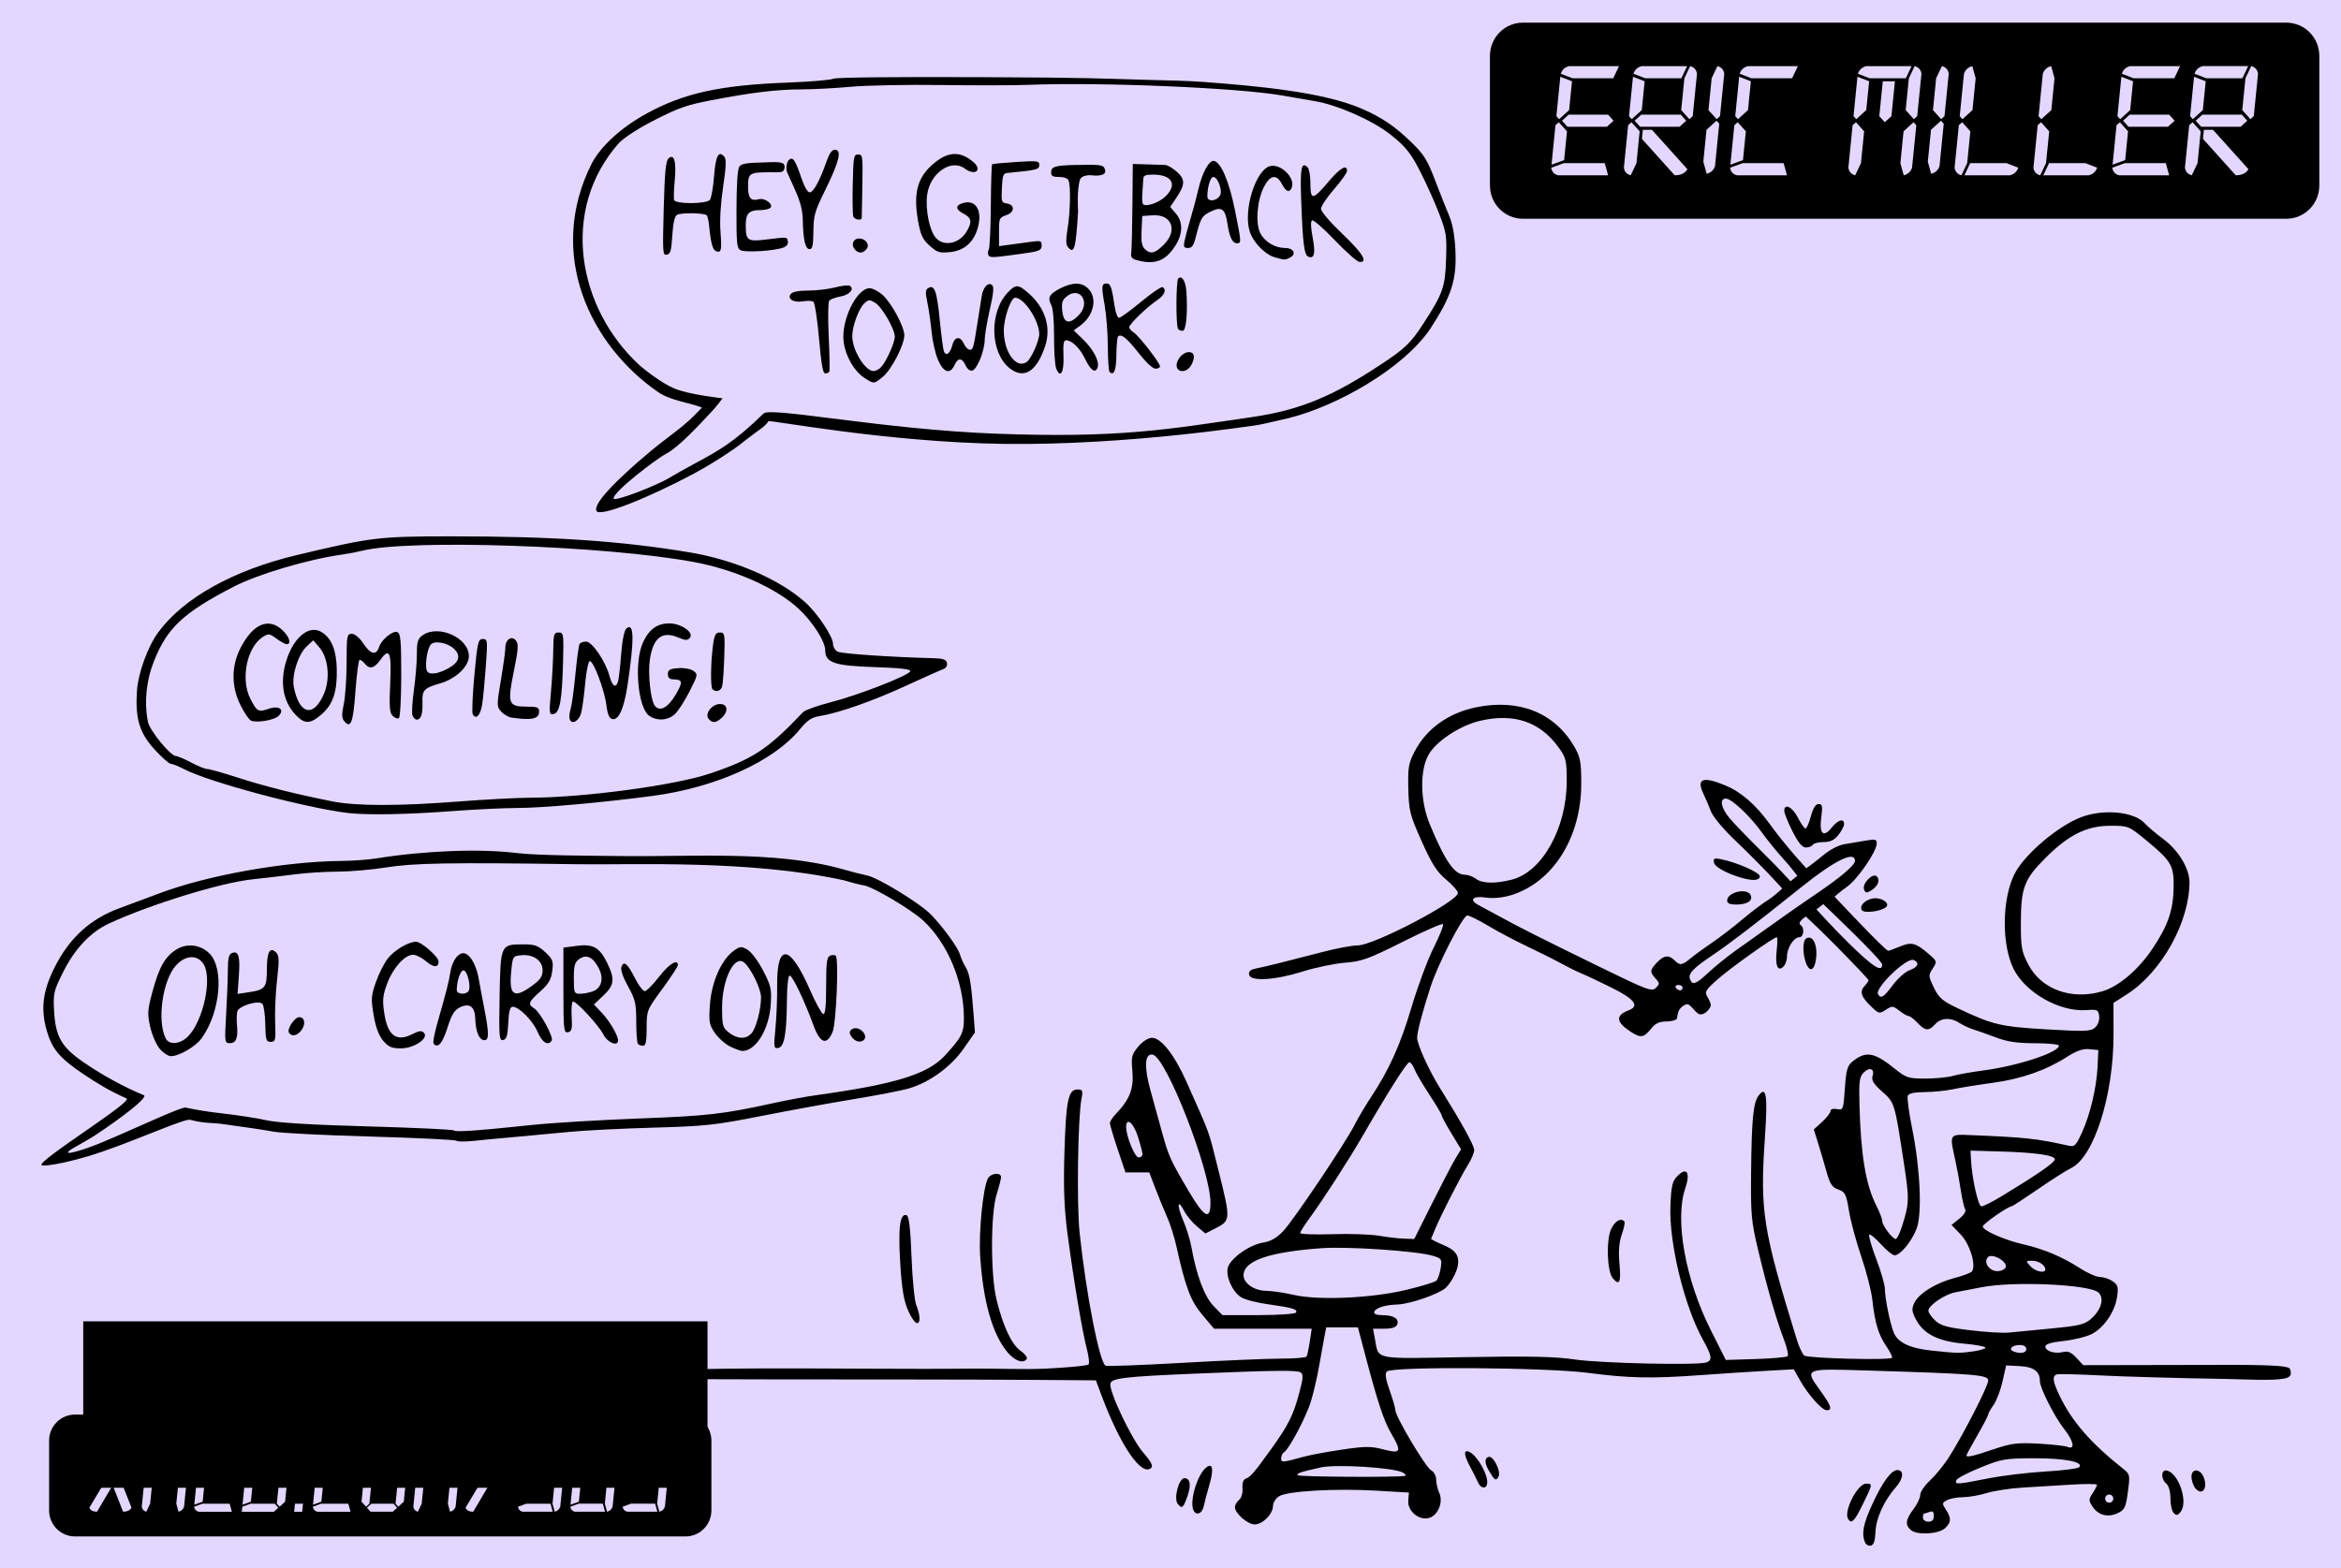 <?xml version="1.0" encoding="UTF-8" standalone="no"?>
<svg
   xmlns:dc="http://purl.org/dc/elements/1.1/"
   xmlns:cc="http://creativecommons.org/ns#"
   xmlns:rdf="http://www.w3.org/1999/02/22-rdf-syntax-ns#"
   xmlns:svg="http://www.w3.org/2000/svg"
   xmlns="http://www.w3.org/2000/svg"
   xmlns:sodipodi="http://sodipodi.sourceforge.net/DTD/sodipodi-0.dtd"
   xmlns:inkscape="http://www.inkscape.org/namespaces/inkscape"
   version="1.1"
   id="svg4643"
   viewBox="0 0 1125 753.75"
   height="8.375in"
   width="12.5in"
   inkscape:version="0.91 r13725"
   sodipodi:docname="Laptop sticker-plain.svg">
  <sodipodi:namedview
     pagecolor="#ffffff"
     bordercolor="#666666"
     borderopacity="1"
     objecttolerance="10"
     gridtolerance="10"
     guidetolerance="10"
     inkscape:pageopacity="0"
     inkscape:pageshadow="2"
     inkscape:window-width="1916"
     inkscape:window-height="987"
     id="namedview4449"
     showgrid="false"
     inkscape:zoom="0.88558382"
     inkscape:cx="491.30304"
     inkscape:cy="415.30103"
     inkscape:window-x="0"
     inkscape:window-y="91"
     inkscape:window-maximized="0"
     inkscape:current-layer="layer1" />
  <defs
     id="defs4645" />
  <g
     inkscape:groupmode="layer"
     id="layer4"
     inkscape:label="Laptop"
     style="display:inline"
     sodipodi:insensitive="true">
    <rect
       style="color:#000000;clip-rule:nonzero;display:inline;overflow:visible;visibility:visible;opacity:1;isolation:auto;mix-blend-mode:normal;color-interpolation:sRGB;color-interpolation-filters:linearRGB;solid-color:#000000;solid-opacity:1;fill:#e3d7ff;fill-opacity:1;fill-rule:nonzero;stroke:#c8beb7;stroke-width:1.741;stroke-linecap:butt;stroke-linejoin:miter;stroke-miterlimit:4;stroke-dasharray:none;stroke-dashoffset:0;stroke-opacity:1;color-rendering:auto;image-rendering:auto;shape-rendering:auto;text-rendering:auto;enable-background:accumulate"
       id="rect6045"
       width="1263.219"
       height="827.393"
       x="-71.527"
       y="-36.534"
       ry="28.23" />
  </g>
  <g
     inkscape:groupmode="layer"
     id="layer1"
     inkscape:label="Comic"
     style="display:inline">
    <g
       id="layer2">
      <g
         id="g4242">
        <path
           d="m 720.158,709.741 c 1.258,-2.398 -2.459,-9.88 -4.674,-9.409 -2.192,0.466 -2.121,3.089 0.187,6.933 2.699,4.495 3.265,4.807 4.488,2.476 z m -5.481,3.429 c 0.617,-3.902 -4.452,-13.087 -8.352,-15.133 -3.012,-1.58 -3.006,1.132 0.015,6.745 1.518,2.82 3.308,6.366 3.978,7.881 1.296,2.929 3.927,3.235 4.359,0.506 z m 149.058,-292.17 c 0,0 -3.59,-4.714 -6.687,-8.097 -3.097,-3.383 -7.801,-9.17 -10.454,-12.86 -5.7,-7.928 -14.485,-16.162 -17.244,-16.162 -3.102,0 -2.282,4.474 1.704,9.295 2.013,2.435 9.458,10.137 16.545,17.116 6.929,6.824 12.862,13.347 12.862,13.347 z m -137.256,1.858 c 14.643,-3.687 26.425,-24.797 26.425,-47.344 0,-9.978 -0.314,-11.277 -3.925,-16.262 -8.937,-12.337 -21.405,-16.563 -37.67,-12.769 -9.673,2.257 -21.153,9.828 -24.836,16.38 -4.215,7.499 -3.977,22.252 0.534,33.146 7.409,17.895 11.939,24.464 16.869,24.464 1.534,0 3.931,0.863 5.326,1.919 3.098,2.343 9.174,2.507 17.277,0.467 z m 178.019,40.816 c 0,-2.19 -28.288,-29.048 -28.288,-29.048 l -3.285,2.515 c 0,0 8.095,8.975 15.715,16.447 11.467,11.242 15.858,14.035 15.858,10.086 z m -83.438,3.808 c 3.105,-2.896 8.889,-7.583 12.851,-10.415 22.397,-16.008 29.191,-20.79 39.49,-27.791 11.331,-7.703 18.028,-13.438 18.028,-15.438 0,-5.025 -9.66,-0.302 -25.736,12.583 -22.554,18.076 -34.322,27.093 -42.926,32.891 -9.306,6.271 -11.619,8.774 -10.589,11.458 1.16,3.022 2.743,2.436 8.882,-3.288 z m 189.343,9.016 c 7.764,-2.326 17.054,-10.187 23.765,-20.108 7.629,-11.28 10.211,-18.676 10.4,-29.792 0.179,-10.477 -1.096,-12.69 -12.931,-22.452 -8.629,-7.118 -8.818,-7.196 -17.361,-7.196 -11.473,0 -20.169,4.317 -31.428,15.601 -10.203,10.225 -11.7,14.291 -11.7,31.774 0,11.07 0.401,13.208 3.639,19.406 6.236,11.937 20.874,17.183 35.617,12.766 z m -201.811,-1.724 c 0,-0.719 -0.917,-1.307 -2.037,-1.307 -1.121,0 -1.674,0.588 -1.23,1.307 0.444,0.719 1.361,1.307 2.037,1.307 0.676,0 1.23,-0.588 1.23,-1.307 z m 101.09,-1.316 c 2.399,-3.202 6.037,-6.406 8.084,-7.12 4.03,-1.405 4.873,-3.687 1.798,-4.867 -3.38,-1.297 -18.808,13.618 -17.043,16.475 1.418,2.294 2.664,1.512 7.16,-4.489 z M 549.036,554.866 c 0,-0.835 -0.989,-4.658 -2.199,-8.494 -2.108,-6.688 -5.642,-9.566 -5.642,-4.595 0,4.486 4.16,14.608 6.004,14.608 1.011,0 1.837,-0.683 1.837,-1.519 z M 962.192,574.864 c 17.153,-10.422 25.29,-16.073 25.29,-17.563 0,-1.973 -9.469,-3.316 -26.79,-3.8 l -13.722,-0.383 0.187,3.921 c 0.441,9.222 3.463,22.87 5.064,22.87 0.918,0 5.404,-2.27 9.97,-5.044 z m -380.485,3.23 c 0,-15.405 -21.232,-69.865 -27.724,-71.113 -3.89,-0.747 -4.295,5.656 -1.091,17.248 1.61,5.826 4.145,15.003 5.634,20.394 3.095,11.212 4.005,13.206 12.88,28.231 7.392,12.515 10.301,13.994 10.301,5.239 z m 332.371,11.289 c 3.459,-11.015 3.517,-12.897 0.916,-29.937 -4.505,-29.521 -4.444,-29.319 -10.489,-34.696 -4.066,-3.617 -5.241,-5.494 -4.634,-7.404 1.142,-3.598 -1.349,-4.644 -4.221,-1.773 -2.07,2.07 -2.36,4.232 -2.064,15.403 0.644,24.288 3.037,38.621 8.107,48.558 1.543,3.024 2.805,6.324 2.805,7.334 0,2.153 4.914,8.723 6.524,8.723 0.609,0 1.984,-2.793 3.056,-6.208 z M 688.301,578.274 c 4.765,-9.524 9.828,-19.223 11.251,-21.553 l 2.587,-4.237 -4.675,-7.695 c -2.571,-4.232 -4.675,-8.14 -4.675,-8.684 0,-0.544 -2.664,-5.032 -5.919,-9.974 -3.256,-4.942 -6.476,-10.448 -7.155,-12.236 -0.68,-1.788 -1.781,-3.251 -2.448,-3.251 -1.178,0 -10.412,14.572 -22.376,35.311 -6.599,11.44 -19.385,31.238 -25.81,39.966 -2.336,3.173 -4.247,6.238 -4.247,6.81 0,0.572 6.91,0.819 15.355,0.549 8.446,-0.27 18.59,0.07 22.543,0.756 3.953,0.686 9.374,1.316 12.046,1.4 l 4.858,0.153 z m 294.608,31.952 c 0,-2.072 -3.201,-4.182 -6.345,-4.182 -3.126,0 -3.147,0.067 -0.843,2.614 2.321,2.564 7.188,3.626 7.188,1.568 z m -18.949,-1.518 c 0,-2.832 -6.701,-6.287 -8.569,-4.419 -2.576,2.576 0.911,7.213 5.063,6.734 2.02,-0.233 3.506,-1.215 3.506,-2.315 z m -288.441,11.408 c 7.392,-1.751 14.029,-3.773 14.749,-4.493 0.72,-0.72 1.648,-3.396 2.062,-5.947 0.709,-4.367 0.495,-4.717 -3.641,-5.98 -7.616,-2.326 -41.103,-4.611 -53.787,-3.67 -24.307,1.803 -36.289,5.738 -37.261,12.237 -0.621,4.158 4.589,8.144 10.776,8.241 2.919,0.046 8.836,0.912 13.149,1.924 11.749,2.758 37.148,1.669 53.952,-2.312 z m 310.505,18.471 c 13.813,-1.359 15.94,-1.907 19.229,-4.947 4.64,-4.289 6.021,-9.497 3.253,-12.266 -3.941,-3.941 -40.754,-5.625 -56.309,-2.575 -4.313,0.845 -9.899,1.92 -12.415,2.388 -5.147,0.958 -13.068,6.336 -13.068,8.872 0,0.916 1.46,3.038 3.245,4.715 2.635,2.476 5.768,3.353 16.662,4.669 7.379,0.891 15.769,1.407 18.644,1.146 2.875,-0.261 12.216,-1.162 20.758,-2.002 z m -12.263,9.93 c 0,-1.207 -1.226,-1.96 -3.19,-1.96 -3.559,0 -5.568,2.027 -3.026,3.052 3.302,1.331 6.216,0.819 6.216,-1.092 z m -25.666,1.129 c 3.335,-0.457 6.063,-1.278 6.063,-1.824 0,-0.546 -4.612,-1.401 -10.249,-1.9 -12.29,-1.088 -19.36,-4.577 -23.017,-11.358 -2.119,-3.931 -2.295,-5.309 -1.032,-8.081 2.105,-4.621 10.375,-9.785 19.473,-12.161 4.201,-1.097 7.982,-2.551 8.403,-3.23 1.952,-3.156 -1.144,-13.134 -5.467,-17.623 l -4.445,-4.615 3.76,-3.021 c 2.296,-1.845 3.38,-3.637 2.783,-4.603 -0.538,-0.87 -1.467,-4.905 -2.066,-8.966 -0.598,-4.061 -1.736,-10.324 -2.529,-13.918 -3.004,-13.618 -3.31,-13.124 7.853,-12.665 25.65,1.055 31.379,1.673 46.069,4.975 3.329,0.748 3.834,0.288 6.805,-6.205 3.998,-8.737 7.055,-21.681 7.531,-31.889 l 0.363,-7.796 -4.322,-0.415 c -3.088,-0.297 -6.112,0.734 -10.592,3.608 -10.232,6.566 -22.124,10.723 -36.054,12.603 -7.188,0.97 -15.715,2.345 -18.949,3.055 -3.234,0.71 -9.281,1.317 -13.436,1.348 -5.128,0.039 -7.775,0.629 -8.238,1.837 -0.376,0.979 0.548,7.889 2.053,15.355 3.958,19.642 4.937,41.298 2.192,48.482 -2.36,6.174 -7.827,12.793 -10.568,12.793 -0.965,0 -3.928,-2.405 -6.583,-5.344 -2.655,-2.939 -5.176,-4.995 -5.602,-4.569 -0.426,0.426 1.09,5.683 3.369,11.682 2.279,5.999 4.143,12.437 4.143,14.306 0,4.358 2.368,16.179 4.188,20.904 1.875,4.868 7.71,7.717 18.028,8.802 12.545,1.319 13.466,1.339 20.074,0.433 z M 867.914,462.966 c -1.71,-4.497 -1.684,-10.747 0.049,-11.818 2.89,-1.786 5.304,2.304 4.906,8.313 -0.447,6.761 -3.025,8.584 -4.956,3.505 z m -92.927,151.412 c -2.766,-3.333 -3.173,-18.887 -0.623,-23.818 1.954,-3.779 4.497,-5.17 6.25,-3.417 0.386,0.386 -0.164,3.179 -1.222,6.208 -1.352,3.869 -1.687,8.129 -1.128,14.327 0.801,8.886 -0.038,10.603 -3.276,6.701 z m 45.112,40.533 c 2.923,-1.122 2.605,-3.043 -1.837,-11.086 -8.927,-16.167 -16.256,-46.514 -15.518,-64.256 0.401,-9.644 0.912,-11.792 3.398,-14.277 4.522,-4.521 6.307,-1.63 3.713,6.01 -5.102,15.028 0.064,43.775 12.208,67.939 l 7.289,14.503 14.375,-0.452 c 7.906,-0.249 14.808,-0.857 15.336,-1.353 0.529,-0.496 -0.272,-4.115 -1.78,-8.043 -3.634,-9.468 -8.018,-24.684 -12.41,-43.08 -3.257,-13.642 -3.567,-17.079 -3.362,-37.245 0.258,-25.337 1.036,-33.422 3.544,-36.817 3.795,-5.139 4.507,-0.395 3.074,20.501 -2.394,34.912 -0.967,43.881 15.412,96.91 1.037,3.357 2.623,6.716 3.525,7.465 1.609,1.335 40.905,2.341 42.167,1.079 0.341,-0.341 -0.879,-2.827 -2.71,-5.526 -3.844,-5.664 -5.513,-11.18 -6.717,-22.19 -0.471,-4.313 -2.851,-13.653 -5.287,-20.756 -2.437,-7.103 -5.108,-17.018 -5.936,-22.033 -1.357,-8.215 -1.867,-9.244 -5.149,-10.388 -2.984,-1.04 -4.018,-2.612 -5.71,-8.678 -1.137,-4.074 -2.968,-10.285 -4.07,-13.802 l -2.003,-6.394 4.008,-3.661 c 2.204,-2.013 4.008,-4.351 4.008,-5.194 0,-0.908 1.262,-1.292 3.095,-0.941 3.003,0.574 3.116,0.28 3.817,-9.945 0.602,-8.777 1.204,-10.927 3.604,-12.871 6.528,-5.286 10.465,-4.6 20.622,3.592 5.196,4.191 6.365,4.562 14.384,4.562 4.801,0 10.722,-0.572 13.16,-1.271 2.437,-0.699 9.196,-1.901 15.02,-2.67 16.377,-2.164 36.072,-8.653 36.072,-11.885 0,-0.64 -5.154,-1.163 -11.453,-1.163 -8.416,0 -13.354,-0.719 -18.623,-2.712 -3.943,-1.491 -8.859,-3.235 -10.923,-3.875 -2.065,-0.64 -5.132,-2.066 -6.815,-3.169 -4.203,-2.754 -8.823,-2.513 -11.647,0.608 -3.101,3.426 -4.783,3.297 -8.494,-0.653 -1.688,-1.797 -3.609,-3.267 -4.269,-3.267 -0.66,0 -2.668,-1.155 -4.463,-2.567 -3.042,-2.393 -3.481,-2.425 -6.462,-0.471 -3.024,1.981 -3.381,1.925 -6.537,-1.027 -5.254,-4.914 -6.251,-7.549 -3.856,-10.195 1.135,-1.255 2.064,-2.584 2.064,-2.955 0,-0.371 -6.806,-7.575 -15.124,-16.009 -9.603,-9.738 -15.029,-14.62 -15.029,-14.62 0,0 -4.408,2.898 -2.519,4.065 2.007,1.24 1.55,5.881 -0.579,5.881 -2.649,0 -5.955,5.151 -5.955,9.279 0,1.908 -0.875,4.196 -1.945,5.084 -2.69,2.233 -3.804,-0.989 -2.953,-8.542 0.361,-3.201 0.353,-5.82 -0.017,-5.82 -1.498,0 -22.31,14.819 -28.41,20.229 -5.877,5.212 -6.37,6.062 -4.901,8.447 0.898,1.459 1.634,3.233 1.634,3.943 0,1.155 -2.407,4.686 -5.171,4.457 -1.986,-0.165 -4.357,-4.854 -6.185,-4.854 -0.955,0 -2.67,1.068 -3.585,2.317 -1.144,1.562 -1.148,4.267 -1.395,4.666 -0.444,0.719 -2.789,1.307 -5.21,1.307 -3.029,0 -5.145,0.936 -6.784,3.002 -3.832,4.829 -5.276,5.106 -10.143,1.944 -7.091,-4.606 -7.461,-7.864 -1.165,-10.258 5.567,-2.117 3.112,-5.422 -8.187,-11.024 -5.799,-2.875 -12.26,-5.921 -14.358,-6.769 -2.098,-0.848 -6.461,-2.999 -9.695,-4.78 -3.234,-1.781 -10.585,-5.465 -16.336,-8.187 -5.75,-2.722 -14.19,-7.187 -18.756,-9.922 -4.566,-2.735 -9.093,-4.974 -10.062,-4.974 -2.127,0 -14.122,23.328 -17.727,34.476 -3.83,11.843 -6.383,21.535 -6.383,24.234 0,3.33 5.619,15.684 11.197,24.617 10.235,16.391 16.204,27.214 16.225,29.415 0.011,1.272 -1.347,4.507 -3.021,7.188 -3.582,5.738 -12.787,23.747 -15.69,30.694 l -2.033,4.865 c 4.248,2.897 11.221,3.768 12.758,8.676 1.582,5.05 -3.302,12.604 -5.69,14.822 -3.202,2.974 -17.27,7.843 -23.18,8.023 -5.973,0.181 -10.532,1.611 -11.162,3.5 -0.348,1.043 0.978,1.604 3.824,1.618 5.48,0.025 8.238,1.719 7.201,4.422 -0.557,1.452 -2.458,2.092 -6.217,2.092 l -5.414,0 0.915,4.877 c 1.924,10.254 -1.387,9.586 43.529,8.792 30.754,-0.544 43.042,-0.28 52.554,1.126 12.475,1.844 59.413,2.884 63.275,1.402 z m 137.749,41.827 c 8.751,-2.965 11.533,-3.318 21.793,-2.759 6.469,0.352 12.791,1.063 14.049,1.579 3.658,1.502 2.82,-2.865 -1.627,-8.481 -4.741,-5.986 -11.768,-19.844 -11.768,-23.208 0,-4.629 -2.976,-6.821 -9.74,-7.173 l -6.473,-0.337 -1.74,7.703 c -0.957,4.237 -2.896,9.326 -4.309,11.31 -1.413,1.984 -2.568,4.045 -2.568,4.581 0,0.536 -2.352,5.054 -5.227,10.041 -2.875,4.987 -5.227,9.309 -5.227,9.605 0,1.127 3.128,0.43 12.838,-2.861 z m -331.055,3.451 c 2.875,-0.791 11.043,-2.299 18.151,-3.351 11.15,-1.651 13.885,-1.663 19.929,-0.085 8.395,2.192 8.882,1.171 3.677,-7.711 -3.518,-6.002 -6.447,-14.83 -12.366,-37.258 l -3.621,-13.722 -7.609,0 -7.609,0 -0.902,4.574 c -0.496,2.516 -1.605,8.691 -2.466,13.722 -0.86,5.031 -2.621,12.688 -3.912,17.014 -2.277,7.627 -10.506,23.217 -13.102,24.822 -0.704,0.435 -1.28,1.707 -1.28,2.826 0,2.132 0.456,2.098 11.108,-0.832 z m 48.353,9.271 c 0.719,-0.14 0.287,-0.849 -0.96,-1.575 -4.087,-2.381 -32.095,-4.142 -39.46,-2.48 -9.945,2.244 -11.201,2.662 -11.201,3.728 0,0.816 47.563,1.117 51.62,0.328 z m 280.113,1.258 c 6.941,-1.368 19.383,-2.876 27.649,-3.349 8.266,-0.474 15.566,-1.391 16.222,-2.037 2.539,-2.503 -6.656,-4.359 -21.449,-4.331 -14.056,0.027 -15.741,0.318 -26.032,4.496 -6.052,2.457 -11.246,5.197 -11.544,6.089 -0.708,2.125 0.264,2.069 15.154,-0.866 z m 60.32,9.676 c 0,-1.078 -0.882,-1.96 -1.96,-1.96 -1.078,0 -1.96,0.882 -1.96,1.96 0,1.078 0.882,1.96 1.96,1.96 1.078,0 1.96,-0.882 1.96,-1.96 z m -86.252,8.355 c 0,-1.974 -0.585,-2.529 -2.067,-1.96 -1.137,0.436 -2.313,0.793 -2.614,0.793 -0.301,0 -0.547,0.882 -0.547,1.96 0,1.089 1.162,1.96 2.614,1.96 1.787,0 2.614,-0.871 2.614,-2.754 z M 861.391,399.6 c -2.167,-4.292 -3.939,-8.703 -3.939,-9.801 0,-3.865 3.897,-1.939 6.534,3.23 1.467,2.875 3.121,5.227 3.676,5.227 0.555,0 1.717,-2.646 2.582,-5.881 1.05,-3.926 2.282,-5.881 3.707,-5.881 1.8,0 2,1.005 1.28,6.437 -1.052,7.93 1.006,9.928 5.03,4.882 2.984,-3.742 5.942,-4.586 5.942,-1.694 0,0.981 -1.219,3.334 -2.709,5.227 -1.968,2.502 -3.912,3.443 -7.11,3.443 -2.421,0 -4.765,0.588 -5.21,1.307 -0.444,0.719 -1.941,1.307 -3.325,1.307 -1.765,0 -3.696,-2.333 -6.457,-7.804 z m -30.074,20.405 c -4.447,-1.832 -7.361,-3.872 -7.647,-5.356 -0.386,-2.005 0.154,-2.274 3.298,-1.645 7.664,1.533 18.721,6.385 18.721,8.216 0,2.742 -5.996,2.235 -14.373,-1.214 z m 64.475,7.576 c -1.069,-2.786 4.205,-8.211 6.12,-6.296 1.771,1.771 0.602,4.699 -2.697,6.76 -2.189,1.367 -2.75,1.291 -3.423,-0.464 z m -65.784,5.353 c 0,-4.147 9.874,-6.348 11.34,-2.528 1.031,2.686 -1.713,4.397 -7.092,4.422 -2.868,0.013 -4.247,-0.602 -4.247,-1.894 z m 64.726,4.588 c -1.268,-2.051 1.363,-4.876 5.229,-5.615 3.86,-0.738 8.447,2.127 6.496,4.058 -2.12,2.098 -10.687,3.235 -11.724,1.557 z m -458.365,192.373 c -2.052,-4.638 -3.003,-10.452 -3.765,-23.001 -1.029,-16.951 -0.105,-23.791 3.072,-22.74 1.153,0.382 1.842,6.201 2.37,20.036 0.409,10.724 1.438,21.153 2.287,23.177 0.849,2.023 1.543,4.817 1.543,6.208 0,4.489 -2.688,2.693 -5.506,-3.679 z m 47.888,20.256 c -7.29,-8.625 -11.769,-24.255 -13.209,-46.094 -0.774,-11.739 1.321,-32.986 3.702,-37.544 1.363,-2.61 6.337,-3.124 6.316,-0.653 -0.007,0.898 -0.95,4.574 -2.094,8.168 -2.951,9.272 -2.991,38.783 -0.069,50.729 3.134,12.81 7.199,21.478 11.516,24.552 2.068,1.472 3.423,3.22 3.013,3.884 -1.522,2.463 -5.693,1.081 -9.177,-3.04 z m 570.712,65.237 c -0.794,-0.956 -1.601,-3.137 -1.794,-4.847 -0.502,-4.454 3.748,-5.036 5.688,-0.778 2.453,5.385 -0.524,9.686 -3.894,5.625 z m -488.952,7.61 c -2.109,-2.541 0.427,-12.405 3.188,-12.405 2.732,0 3.313,3.146 1.536,8.315 -2.078,6.045 -2.674,6.561 -4.724,4.09 z m 7.406,2.699 c -1.725,-4.496 1.99,-16.734 6.122,-20.163 3.191,-2.648 3.872,0.588 1.692,8.047 -1.095,3.747 -2.33,8.43 -2.745,10.407 -0.802,3.821 -3.863,4.853 -5.069,1.709 z m 471.217,1.671 c -0.889,-0.889 -1.616,-4.073 -1.616,-7.076 0,-3.259 -0.79,-6.115 -1.96,-7.086 -2.709,-2.248 -2.572,-6.846 0.188,-6.303 5.662,1.114 10.381,14.909 6.755,19.746 -1.39,1.854 -2.083,2.002 -3.367,0.719 z m -156.523,2.753 c -2.241,-3.626 4.553,-16.915 8.647,-16.915 3.256,0 3.228,0.176 -1.593,9.968 -4.072,8.272 -5.417,9.596 -7.054,6.947 z m 8.051,11.14 c -1.647,-4.292 -0.718,-8.84 3.809,-18.638 4.728,-10.232 8.957,-15.951 11.796,-15.951 3.313,0 2.999,4.034 -0.636,8.175 -5.784,6.587 -9.566,14.893 -9.85,21.627 -0.183,4.356 -0.845,6.25 -2.28,6.527 -1.112,0.215 -2.39,-0.568 -2.84,-1.74 z m 172.868,-78.396 c -21.854,-0.357 -48.555,-1.11 -59.337,-1.672 -10.782,-0.562 -20.338,-0.788 -21.236,-0.502 -2.368,0.754 -2.024,3.364 1.371,10.402 5.973,12.381 15.041,22.754 30.795,35.227 2.918,2.311 3.027,2.91 1.96,10.857 -0.997,7.432 -1.559,8.618 -4.819,10.179 -4.714,2.257 -9.418,1.069 -12.126,-3.063 -1.959,-2.99 -1.961,-3.501 -0.017,-6.467 1.161,-1.772 2.111,-3.606 2.111,-4.076 0,-0.47 -5.734,-0.494 -12.742,-0.053 -7.008,0.441 -17.446,1.077 -23.197,1.413 -5.75,0.335 -13.395,1.508 -16.989,2.606 -3.594,1.098 -8.778,2.003 -11.521,2.01 -2.743,0.007 -6.164,0.644 -7.603,1.415 -2.438,1.305 -2.477,1.614 -0.567,4.528 2.692,4.108 2.585,6.25 -0.446,8.993 -3.106,2.811 -13.289,3.387 -16.261,0.921 -2.985,-2.477 -2.697,-5.081 1.114,-10.077 1.797,-2.356 3.267,-5.451 3.267,-6.878 0,-1.427 2.111,-4.554 4.692,-6.948 2.581,-2.394 6.593,-7.294 8.916,-10.888 6.656,-10.296 19.063,-34.476 19.063,-37.151 0,-2.737 -5.597,-3.203 -57.828,-4.811 -31.139,-0.959 -30.657,-1.175 -22.543,10.118 4.951,6.891 5.589,8.974 2.749,8.974 -2.271,0 -8.888,-7.431 -12.84,-14.421 l -2.978,-5.267 -13.722,0.771 c -7.547,0.424 -21.337,1.325 -30.645,2.003 -24.046,1.75 -34.666,1.545 -54.502,-1.051 -20.265,-2.653 -94.201,-3.156 -96.699,-0.659 -0.962,0.962 -0.55,3.697 1.37,9.106 1.51,4.252 2.745,8.536 2.745,9.52 0,3 14.532,27.433 17.15,28.835 1.36,0.728 2.452,2.719 2.452,4.472 0,1.738 0.67,4.631 1.49,6.429 2.041,4.479 -0.669,10.973 -5.036,12.069 -4.84,1.215 -10.263,-3.378 -9.869,-8.357 l 0.307,-3.877 -15.731,-0.92 c -19.559,-1.144 -42.649,0.186 -46.631,2.687 -1.617,1.016 -2.94,3.118 -2.94,4.673 0,3.837 -4.985,8.875 -8.782,8.875 -3.397,0 -9.514,-5.32 -9.514,-8.275 0,-1.023 0.886,-2.595 1.968,-3.493 1.126,-0.935 1.839,-3.337 1.665,-5.616 -0.183,-2.406 0.395,-4.215 1.462,-4.571 2.281,-0.76 4.108,-2.872 12.101,-13.984 8.458,-11.759 10.843,-16.504 13.715,-27.281 1.927,-7.231 2.034,-8.987 0.601,-9.872 -1.803,-1.115 -12.568,-0.988 -50.339,0.594 -34.005,1.423 -40.528,2.187 -41.028,4.8 -0.722,3.773 10.325,26.965 15.816,33.203 3.571,4.057 4.776,6.327 3.85,7.253 -4.546,4.546 -14.815,-10.397 -23.983,-34.901 l -2.664,-7.121 -28.863,-0.21 c -71.007,-0.517 -200.194,0.26 -199.624,-1.226 7.006,-6.517 111.925,-3.502 167.908,-4.205 12.252,-0.154 25.706,0.543 36.758,-0.003 10.012,-0.505 19.585,-1.342 20.324,-2.026 0.488,-0.452 0.089,-3.877 -0.887,-7.61 -2.18,-8.336 -6.381,-33.43 -9.256,-55.287 -1.604,-12.193 -1.974,-22.135 -1.461,-39.205 0.746,-24.81 1.838,-30.057 6.258,-30.057 2.451,0 2.693,0.522 1.969,4.247 -1.788,9.204 -2.392,50.706 -0.94,64.543 3.08,29.346 9.653,62.913 12.536,64.02 0.872,0.335 17.552,-0.3 37.065,-1.412 19.513,-1.111 40.743,-2.02 47.177,-2.02 6.434,0 11.969,-0.441 12.301,-0.98 0.332,-0.539 1.021,-3.774 1.532,-7.188 l 0.929,-6.208 -23.467,0 -23.467,0 -5.614,-6.658 c -5.659,-6.711 -8.074,-13.107 -12.533,-33.201 -0.957,-4.313 -2.922,-10.487 -4.367,-13.722 -1.445,-3.234 -3.976,-9.409 -5.625,-13.722 l -2.998,-7.841 -5.724,0 -5.724,0 -3.723,-11.108 c -2.048,-6.109 -3.732,-11.763 -3.742,-12.564 -0.01,-0.8 1.338,-2.859 2.996,-4.574 6.488,-6.711 8.57,-12.129 7.824,-20.358 -0.631,-6.959 -0.366,-8.065 2.843,-11.879 2.123,-2.524 4.758,-4.206 6.588,-4.206 4.371,0 10.849,8.271 16.568,21.156 11.987,27.005 10.23,22.124 15.434,42.879 5.823,23.227 5.795,23.821 -1.324,27.453 l -5.045,2.574 -4.05,-3.407 c -2.227,-1.874 -4.954,-5.156 -6.059,-7.294 -3.273,-6.329 -3.726,-2.988 -0.585,4.314 1.592,3.701 3.378,9.453 3.968,12.781 2.411,13.594 6.263,23.916 10.595,28.385 l 4.32,4.457 17.309,0 c 9.52,0 17.646,-0.546 18.058,-1.213 0.967,-1.564 -1.661,-2.34 -13.621,-4.021 -5.367,-0.754 -11.124,-2.266 -12.793,-3.36 -4.188,-2.744 -7.408,-9.923 -6.347,-14.15 1.125,-4.482 10.328,-11.055 16.966,-12.116 3.693,-0.591 6.574,-2.24 9.668,-5.534 5.1,-5.43 29.921,-42.396 34.302,-51.085 1.631,-3.234 5.132,-9.151 7.782,-13.148 8.794,-13.266 14.177,-25.212 19.6,-43.497 2.952,-9.952 7.735,-22.803 10.629,-28.559 2.894,-5.756 4.899,-10.829 4.455,-11.272 -0.444,-0.444 -9.155,3.39 -19.359,8.52 -16.276,8.183 -19.674,9.414 -27.7,10.039 -5.031,0.392 -14.147,2.284 -20.256,4.205 -13.438,4.225 -25.172,4.932 -25.856,1.557 -0.32,-1.579 0.633,-2.453 3.226,-2.96 4.163,-0.814 15.17,-3.544 32.431,-8.044 6.469,-1.687 13.917,-3.072 16.552,-3.079 7.765,-0.02 48.137,-21.157 48.137,-25.203 0,-0.935 -2.547,-3.829 -5.659,-6.43 -4.483,-3.748 -6.932,-7.582 -11.783,-18.451 -5.642,-12.639 -6.146,-14.63 -6.401,-25.277 -0.246,-10.257 0.11,-12.292 3.16,-18.091 5.639,-10.721 16.08,-18.215 29.202,-20.961 20.631,-4.317 37.782,2.46 47.291,18.686 3.024,5.159 3.438,7.291 3.457,17.79 0.047,26.04 -13.615,47.743 -33.897,53.847 -3.916,1.178 -8.497,1.611 -11.808,1.114 -6.564,-0.984 -8.5,1.101 -3.446,3.71 1.984,1.024 6.548,3.488 10.142,5.475 8.765,4.847 18.877,9.941 48.153,24.257 22.489,10.997 24.81,11.864 26.703,9.971 1.893,-1.893 1.882,-2.284 -0.127,-4.504 -2.852,-3.152 -2.777,-4.056 0.642,-7.695 3.298,-3.51 5.704,-3.813 8.453,-1.064 2.618,2.618 3.541,2.491 7.881,-1.079 2.032,-1.672 6.634,-5.026 10.228,-7.455 3.594,-2.429 10.063,-7.394 14.375,-11.035 4.313,-3.641 10.046,-7.979 12.742,-9.641 2.695,-1.662 6.528,-5.301 6.528,-5.301 0,0 -8.018,-9.182 -23.46,-23.961 -5.063,-4.846 -9.911,-10.727 -10.772,-13.068 -0.861,-2.342 -2.47,-6.119 -3.576,-8.394 -3.601,-7.41 -0.413,-8.676 10.455,-4.151 7.713,3.211 14.655,9.264 21.495,18.741 7.572,10.491 17.456,21.096 17.456,21.096 0,0 4.319,-3.098 7.6,-5.858 3.844,-3.234 7.823,-5.3 11.192,-5.811 2.875,-0.436 7.433,-1.195 10.128,-1.687 4.119,-0.752 4.901,-0.534 4.901,1.367 0,3.986 -9.245,17.396 -14.508,21.043 -2.802,1.942 -5.748,4.606 -5.748,4.606 0,0 24.37,26.013 25.801,26.013 0.368,0 2.843,-0.908 5.499,-2.018 5.625,-2.35 7.616,-1.869 13.654,3.303 4.382,3.753 4.412,3.852 2.207,7.217 -2.135,3.259 -2.11,3.671 0.579,9.226 2.444,5.049 4.046,6.395 12.168,10.226 16.165,7.626 20.017,8.525 42.025,9.815 18.533,1.086 21.177,0.985 23.258,-0.888 1.38,-1.242 2.189,-3.489 1.96,-5.448 -0.361,-3.1 -0.807,-3.307 -6.33,-2.927 -12.682,0.871 -28.994,-8.351 -34.705,-19.621 -5.928,-11.698 -5.744,-33.778 0.383,-45.881 4.713,-9.311 20.774,-22.982 32.018,-27.254 10.761,-4.089 25.553,-2.634 30.592,3.01 1.366,1.529 5.423,4.966 9.017,7.636 7.113,5.286 12.415,14.07 12.415,20.571 0,19.208 -13.378,43.24 -30.015,53.915 l -6.498,4.17 0.021,15.244 c 0.039,29.156 -9.414,58.874 -20.404,64.149 -2.13,1.022 -9.287,5.58 -15.906,10.128 -6.619,4.548 -12.313,8.27 -12.655,8.27 -1.782,0 -13.863,8.443 -13.863,9.688 0,1.916 10.565,6.551 19.603,8.599 9.572,2.17 18.804,6.061 26.926,11.348 3.668,2.388 8.095,4.342 9.837,4.342 1.742,0 4.476,0.916 6.076,2.037 2.49,1.744 2.792,2.823 2.102,7.514 -1.048,7.124 -6.335,14.865 -12.191,17.853 -2.561,1.307 -8.625,2.801 -13.475,3.32 -5.941,0.636 -8.819,1.506 -8.819,2.664 0,2.231 4.563,3.653 8.527,2.658 2.321,-0.583 3.945,0.119 6.398,2.764 l 3.287,3.545 53.678,-0.107 c 24.391,-0.049 45.305,-0.277 45.676,1.939 0.16,0.957 1.801,3.712 -2.64,4.603 -5.848,1.173 -19.091,0.346 -28.799,0.188 z"
           style="fill:#000000"
           id="path4315-7"
           inkscape:connector-curvature="0" />
      </g>
      <path
         d="m 342.406,331.339 c -1.023,-1.023 -0.906,-12.591 0.214,-21.042 0.681,-5.141 1.272,-6.25 3.328,-6.25 2.352,0 2.477,0.703 2.108,11.875 -0.216,6.531 -0.675,12.859 -1.022,14.062 -0.632,2.196 -3.072,2.91 -4.628,1.354 z m -77.641,1.268 c 0.555,-6.083 1.048,-14.997 1.096,-19.81 0.078,-7.888 0.333,-8.75 2.587,-8.75 2.372,0 2.482,0.713 2.14,13.96 -0.479,18.563 -1.569,24.646 -4.518,25.214 -2.17,0.418 -2.25,-0.239 -1.304,-10.614 z m -37.568,10.815 c -0.47,-0.76 -0.126,-9.228 0.764,-18.816 1.47,-15.844 1.838,-17.434 4.035,-17.434 2.292,0 2.37,0.662 1.497,12.812 -0.506,7.047 -1.286,15.298 -1.733,18.336 -0.802,5.45 -2.899,7.794 -4.563,5.101 z m 84.812,0.666 c -5.523,-3.869 -7.403,-25.59 -3.044,-35.187 2.902,-6.39 6.813,-9.228 12.717,-9.228 5.665,0 11.946,4.399 9.863,6.908 -1.133,1.366 -2.134,1.334 -5.764,-0.183 -7.638,-3.191 -11.927,0.193 -13.479,10.636 -1.008,6.784 0.322,19.391 2.337,22.146 2.335,3.193 6.346,1.09 10.083,-5.287 3.53,-6.023 3.357,-7.247 -1.029,-7.307 -1.9,-0.026 -2.746,-0.808 -2.746,-2.538 0,-2.022 0.956,-2.57 5,-2.868 2.788,-0.205 6.016,0.375 7.296,1.312 2.191,1.604 2.11,2.045 -1.784,9.709 -2.244,4.416 -5.361,9.31 -6.926,10.875 -3.271,3.271 -8.675,3.707 -12.523,1.012 z m -66.244,0.847 c -1.475,-0.221 -3.694,-1.521 -4.931,-2.888 -2.154,-2.38 -2.158,-3.028 -0.104,-15.243 1.18,-7.016 2.133,-13.954 2.119,-15.417 -0.039,-3.926 2.96,-6.017 5.038,-3.513 1.372,1.653 1.216,4.104 -0.936,14.703 -3.18,15.664 -2.685,17.094 5.915,17.094 5.353,0 6.206,0.34 6.206,2.476 0,3.454 -3.695,4.228 -13.307,2.786 z m -28.727,-24.649 c 3.836,-2.513 4.207,-5.641 1.014,-8.53 -3.197,-2.894 -9.428,-3.952 -11.065,-1.879 -1.969,2.494 -3.021,11.288 -1.56,13.048 1.496,1.803 6.603,0.642 11.611,-2.639 z m -18.805,23.655 c -0.418,-1.09 -0.119,-6.574 0.666,-12.188 0.784,-5.613 1.425,-13.409 1.425,-17.323 -0.001,-5.938 0.458,-7.439 2.777,-9.062 7.627,-5.342 22.222,1.237 22.222,10.018 0,5.055 -6.312,10.988 -14.042,13.199 -7.558,2.162 -8.493,3.199 -8.267,9.173 0.207,5.472 -0.718,8.165 -2.804,8.165 -0.668,0 -1.558,-0.892 -1.976,-1.981 z m 142.277,1.584 c -1.99,-2.398 1.657,-7.102 5.507,-7.102 3.734,0 4.151,3.62 0.768,6.681 -2.761,2.498 -4.457,2.612 -6.275,0.421 z m -66.746,0.152 c -0.308,-0.896 -0.111,-3.036 0.439,-4.755 0.55,-1.719 1.584,-9.217 2.297,-16.663 0.714,-7.446 1.617,-14.055 2.008,-14.688 0.391,-0.632 1.815,-1.15 3.164,-1.15 2.897,0 9.322,9.467 11.228,16.543 1.353,5.025 3.104,6.092 4.132,2.519 0.346,-1.203 1.012,-7.095 1.479,-13.092 0.53,-6.803 1.495,-11.44 2.565,-12.328 3.672,-3.048 3.808,5.294 0.45,27.552 -1.657,10.982 -4.198,16.635 -7.215,16.055 -1.516,-0.292 -2.334,-2.174 -2.887,-6.64 -0.894,-7.226 -6.162,-21.233 -7.986,-21.233 -0.684,0 -1.671,4.727 -2.195,10.504 -0.523,5.777 -1.403,12.245 -1.954,14.373 -1.033,3.987 -4.534,5.889 -5.527,3.003 z M 155.566,333.79 c 3.225,-7.291 2.272,-17.51 -2.108,-22.596 l -2.925,-3.397 -3.252,3.052 c -3.947,3.704 -7.144,13.755 -6.108,19.209 2.538,13.366 9.351,15.133 14.393,3.732 z m -12.494,10.846 c -6.913,-6.44 -8.869,-16.143 -5.462,-27.091 3.555,-11.421 11.187,-17.479 17.123,-13.59 4.733,3.101 6.955,8.711 7.116,17.968 0.186,10.709 -1.833,16.662 -7.271,21.436 -5.083,4.463 -7.766,4.761 -11.506,1.276 z m -22.475,1.759 c -0.88,-0.388 -3.082,-3.607 -4.893,-7.152 -4.609,-9.025 -4.629,-19.072 -0.056,-27.885 5.964,-11.492 13.38,-14.648 20,-8.51 3.431,3.181 4.565,6.824 2.124,6.824 -0.715,0 -2.936,-1.209 -4.935,-2.687 -3.4,-2.514 -3.83,-2.558 -6.682,-0.69 -7.579,4.966 -10.605,20.273 -5.851,29.591 3.144,6.162 3.856,6.56 8.719,4.865 5.05,-1.76 7.97,0.285 4.855,3.4 -2.042,2.042 -10.5,3.47 -13.282,2.243 z m 44.8,0.241 c -1.192,-1.436 -1.236,-3.342 -0.188,-8.228 0.75,-3.497 1.364,-12.519 1.364,-20.047 0,-12.823 0.157,-13.688 2.482,-13.688 1.504,0 3.765,1.938 5.737,4.918 3.333,5.036 6.064,5.56 7.38,1.414 1.109,-3.494 6.569,-7.977 8.713,-7.155 1.639,0.629 1.939,3.824 1.939,20.709 0,10.981 -0.517,20.285 -1.149,20.676 -0.632,0.391 -1.972,-0.112 -2.977,-1.118 -1.466,-1.466 -1.7,-4.527 -1.182,-15.459 0.714,-15.069 -0.324,-17.62 -4.681,-11.501 -2.967,4.167 -5.162,4.719 -7.51,1.89 -0.856,-1.031 -1.974,-1.875 -2.484,-1.875 -0.51,0 -1.426,6.847 -2.034,15.215 -1.099,15.115 -2.225,18.083 -5.408,14.249 z m 54.926,38.661 c 12.719,-0.992 28.443,-1.82 34.942,-1.839 25.374,-0.076 69.087,-5.963 85.683,-11.539 20.959,-7.041 27.99,-11.668 44.996,-29.608 0.905,-0.955 6.901,-3.091 13.325,-4.747 13.491,-3.478 37.504,-12.858 38.189,-14.917 0.323,-0.972 -4.859,-1.571 -16.951,-1.957 -19.548,-0.624 -23.933,-2.112 -23.933,-8.125 0,-4.249 -6.189,-13.87 -12.881,-20.023 -10.807,-9.937 -30.489,-18.703 -50.244,-22.378 -42.405,-7.888 -136.836,-11.101 -159.375,-5.423 -2.406,0.606 -6.625,1.414 -9.375,1.795 -16.668,2.31 -40.756,9.45 -52.61,15.595 -23.964,12.422 -31.667,19.614 -38.03,35.506 -3.796,9.479 -4.842,19.937 -2.943,29.429 0.823,4.114 10.85,16.357 13.397,16.357 0.801,0 4.098,1.406 7.327,3.125 3.229,1.719 6.731,3.125 7.784,3.125 1.052,0 7.688,1.872 14.745,4.161 12.618,4.092 28.075,7.979 45.331,11.4 11.455,2.271 32.047,2.293 60.625,0.064 z m -53.125,5.508 c -20.502,-2.459 -66.821,-14.847 -78.702,-21.048 -2.723,-1.422 -5.62,-2.585 -6.437,-2.585 -0.817,0 -4.315,-3.096 -7.773,-6.88 -7.277,-7.963 -9.343,-14.814 -8.477,-28.12 0.555,-8.528 5.172,-21.286 10.178,-28.125 12.155,-16.604 36.079,-29.944 66.836,-37.265 35.767,-8.514 39.119,-8.925 73.125,-8.956 49.304,-0.046 82.392,2.166 115.625,7.73 21.539,3.606 43.144,12.953 55.366,23.954 5.956,5.361 13.384,16.493 13.384,20.058 0,1.384 0.984,3.041 2.188,3.682 1.884,1.004 25.892,2.648 45.913,3.143 4.862,0.12 6.32,0.634 6.655,2.345 0.249,1.272 -0.528,2.515 -1.851,2.962 -1.254,0.424 -9.311,4.014 -17.905,7.977 -15.868,7.318 -32.247,13.074 -41.34,14.528 -3.943,0.63 -5.995,1.995 -9.577,6.366 -12.698,15.496 -40.427,28.021 -70.958,32.052 -24.62,3.25 -53.012,5.777 -65,5.785 -6.188,0.004 -19.969,0.665 -30.625,1.47 -22.071,1.666 -41.496,2.021 -50.625,0.926 z"
         style="fill:#000000"
         id="path4443"
         inkscape:connector-curvature="0" />
      <path
         d="m 410.053,104.068 c -0.313,-0.817 -0.425,-7.856 -0.249,-15.643 0.302,-13.293 0.46,-14.158 2.597,-14.158 2.172,0 2.264,0.672 2.017,14.79 -0.142,8.135 -0.27,15.174 -0.284,15.643 -0.045,1.464 -3.481,0.932 -4.081,-0.632 z M 586.263,94.026 c 1.403,-2.24 -0.997,-8.952 -3.202,-8.952 -1.382,0 -2.848,4.801 -2.848,9.323 0,2.721 4.277,2.459 6.051,-0.371 z m -17.077,22.051 c 0.335,-1.721 1.674,-6.712 2.976,-11.093 1.302,-4.38 2.941,-10.524 3.642,-13.652 1.824,-8.14 5.24,-14.447 7.581,-13.996 3.367,0.648 7.303,9.864 10.045,23.52 3.158,15.727 3.181,16.075 1.043,16.075 -2.223,0 -3.628,-2.854 -4.602,-9.349 -1.094,-7.294 -2.771,-8.497 -8.14,-5.836 -4.239,2.101 -4.687,2.888 -7.19,12.625 -0.96,3.736 -1.78,4.835 -3.604,4.835 -1.965,0 -2.258,-0.525 -1.752,-3.129 z m -55.971,2.713 c -1.009,-1.216 -1.055,-3.46 -0.179,-8.855 1.301,-8.017 1.566,-20.28 0.499,-23.061 -0.442,-1.152 -2.08,-1.8 -4.551,-1.8 -3.057,0 -3.86,-0.458 -3.86,-2.199 0,-2.779 2.037,-3.388 11.946,-3.575 11.971,-0.225 13.095,-0.07 13.854,1.906 1.001,2.609 -1.392,3.646 -6.966,3.018 0,0 -4.174,-0.138 -4.935,2.132 -1.623,4.838 -0.932,15.281 -0.932,15.281 -1.082,17.753 -1.868,20.777 -4.876,17.152 z m -66.337,-0.571 c -3.163,-2.777 -4.277,-4.875 -5.304,-9.987 -2.845,-14.167 -1.202,-21.998 6.011,-28.647 7.453,-6.87 13.662,-7.355 20.278,-1.583 4.406,3.843 0.551,6.647 -4.199,3.054 -6.508,-4.922 -16.709,2.147 -18.109,12.551 -0.95,7.06 1.128,17.332 4.201,20.763 3.886,4.34 11.31,2.776 14.791,-3.117 2.72,-4.604 2.361,-6.538 -1.591,-8.582 -3.961,-2.048 -3.898,-4.119 0.157,-5.157 6.133,-1.569 9.155,4.087 6.65,12.447 -2.019,6.739 -6.587,10.593 -13.323,11.24 -4.971,0.478 -5.98,0.163 -9.562,-2.982 z m -36.172,1.57 c -1.842,-2.22 -0.657,-5.134 2.088,-5.134 3.284,0 5.369,2.974 3.588,5.12 -1.8,2.169 -3.884,2.174 -5.677,0.015 z M 379.054,76.943 c 1.933,-1.822 3.052,-0.226 6.088,8.701 1.409,4.143 2.971,6.826 3.973,6.826 1.78,0 4.88,-5.689 8.058,-14.79 1.402,-4.013 2.596,-5.689 4.056,-5.689 3.416,0 2.152,5.468 -4.316,18.663 -5.451,11.12 -5.918,12.718 -6.019,20.588 -0.087,6.752 -0.463,8.533 -1.805,8.533 -2.047,0 -3.109,-4.413 -3.285,-13.652 -0.096,-5.057 -1.089,-8.964 -3.832,-15.073 l -3.702,-8.247 c -0.753,-1.677 -0.189,-4.942 0.784,-5.859 z m -2.678,1.66 c 1.064,0.686 0.783,3.026 -0.225,3.792 -0.841,0.639 -5.468,0.406 -5.468,0.406 -10.601,-0.002 -11.186,0.355 -11.186,6.825 0,5.694 1.275,7.169 5.294,6.125 2.629,-0.683 6.71,2.179 5.621,3.942 -0.445,0.721 -2.725,1.31 -5.066,1.31 -5.449,0 -6.991,1.624 -6.969,7.338 0.028,7.336 0.823,7.887 9.811,6.797 10.473,-1.27 10.001,-1.313 10.434,0.936 0.241,1.251 -0.597,2.35 -2.26,2.964 -4.37,1.615 -18.404,2.449 -20.531,1.221 l 0,-2.2e-4 c -1.734,-1.001 -1.953,-3.286 -1.896,-19.777 0.042,-12.33 0.514,-19.251 1.391,-20.434 1.017,-1.371 3.721,-1.828 11.567,-1.959 3.264,-0.147 7.975,-0.459 9.484,0.514 z m -57.418,21.746 c 0.47,-17.529 0.967,-22.836 2.257,-24.126 2.708,-2.708 3.899,1.449 3.025,10.558 -0.42,4.38 -0.54,8.604 -0.266,9.386 0.705,2.013 15.478,1.935 17.159,-0.091 0.691,-0.832 1.595,-5.925 2.009,-11.318 0.76,-9.885 2.234,-12.66 4.973,-9.36 0.98,1.181 0.83,4.727 -0.614,14.438 -1.225,8.245 -1.679,15.991 -1.263,21.547 0.681,9.083 0.391,10.328 -2.181,9.341 -1.578,-0.606 -2.534,-4.149 -3.268,-12.115 -0.22,-2.387 -0.743,-4.683 -1.163,-5.103 -1.195,-1.195 -12.429,-1.361 -14.293,-0.211 -1.15,0.709 -1.852,3.802 -2.243,9.882 -0.477,7.415 -0.907,8.915 -2.652,9.247 -1.979,0.377 -2.053,-0.732 -1.48,-22.076 z m 156.097,22.4 c -0.431,-0.698 -0.39,-1.906 0.092,-2.686 0.482,-0.78 0.936,-10.248 1.009,-21.041 0.073,-10.793 0.349,-19.811 0.613,-20.04 0.264,-0.229 5.472,-0.73 11.573,-1.113 10.386,-0.652 11.093,-0.559 11.093,1.466 0,2.158 -1.032,2.414 -15.359,3.811 -1.964,0.192 -2.321,1.182 -2.612,7.247 -0.315,6.568 -0.167,7.049 2.264,7.395 4.088,0.582 4.004,4.188 -0.132,5.63 -3.387,1.181 -3.502,1.445 -3.502,8.065 l 0,6.844 5.12,-0.698 c 2.816,-0.384 7.424,-1.012 10.239,-1.396 4.66,-0.635 5.12,-0.484 5.12,1.685 0,2.474 -0.974,2.885 -9.671,4.077 -13.985,1.918 -15.096,1.971 -15.847,0.755 z m 137.546,0.936 c -4.835,-1.406 -10.512,-7.33 -12.099,-12.624 -3.078,-10.272 2.998,-29.486 9.869,-31.211 5.124,-1.286 12.179,5.672 10.414,10.271 -1.048,2.73 -2.79,2.129 -4.736,-1.634 -2.557,-4.944 -5.686,-4.443 -8.661,1.389 -3.319,6.506 -4.158,17.514 -1.698,22.272 2.145,4.147 7.047,7.057 11.887,7.057 4.019,0 5.593,2.871 2.486,4.533 -2.461,1.317 -2.759,1.315 -7.463,-0.053 z m 28.902,-8.169 c -5.399,-5.649 -10.329,-9.953 -10.957,-9.565 -0.755,0.467 -0.673,3.198 0.242,8.069 1.455,7.741 0.861,10.508 -2.018,9.403 -2.04,-0.783 -2.731,-6.293 -3.49,-27.81 -0.525,-14.902 0.134,-18.127 3.099,-15.162 0.728,0.728 1.329,3.985 1.336,7.239 0.02,8.832 0.993,8.764 8.944,-0.626 5.392,-6.367 8.677,-8.225 8.677,-4.908 0,0.899 -2.816,4.863 -6.257,8.809 -3.442,3.946 -6.257,8.175 -6.257,9.398 0,1.316 4.178,6.219 10.239,12.015 9.849,9.418 12.516,13.792 8.248,13.53 -1.095,-0.067 -6.408,-4.744 -11.807,-10.393 z M 559.977,94.512 c 5.996,-5.744 3.32,-10.575 -5.857,-10.575 -3.621,0 -4.64,0.432 -4.693,1.991 -0.037,1.095 -0.231,4.039 -0.432,6.542 -0.2,2.503 -0.108,4.986 0.205,5.519 1.02,1.734 7.53,-0.366 10.776,-3.476 z m -0.698,23.101 c 6.931,-6.931 3.821,-14.796 -5.58,-14.113 l -4.773,0.347 -0.335,6.979 c -0.252,5.243 0.122,7.436 1.503,8.817 2.738,2.738 4.893,2.262 9.185,-2.03 z m -13.197,7.381 c -2.207,-0.629 -2.755,-1.432 -2.448,-3.584 0.218,-1.525 0.474,-11.733 0.569,-22.683 l 0.172,-19.91 6.826,0.201 c 3.754,0.11 7.714,0.238 8.799,0.284 1.085,0.046 3.594,1.532 5.576,3.303 4.119,3.681 4.017,6.184 -0.524,12.875 l -2.703,3.983 2.674,3.108 c 3.516,4.088 3.471,9.728 -0.123,15.421 -4.767,7.552 -10.027,9.508 -18.82,7.001 z m 20.048,33.117 c -1.088,-1.761 -1.002,-23.139 0.098,-24.239 1.731,-1.731 3.618,1.363 3.928,6.442 0.643,10.538 -0.153,18.711 -1.822,18.711 -0.902,0 -1.894,-0.411 -2.204,-0.914 z m 0.051,19.496 c -2.389,-2.389 1.328,-8.343 5.209,-8.343 2.582,0 3.071,2.351 1.242,5.973 -1.474,2.919 -4.712,4.109 -6.451,2.37 z M 450.762,172.963 c -1.27,-2.972 -2.646,-8.988 -3.059,-13.368 -0.413,-4.38 -1.32,-10.693 -2.015,-14.029 -1.036,-4.966 -0.978,-6.243 0.321,-7.046 3.034,-1.875 4.191,1.231 5.563,14.939 0.758,7.569 1.661,14.499 2.007,15.401 0.986,2.57 2.997,1.172 4.027,-2.801 1.127,-4.348 3.834,-4.721 5.631,-0.776 0.713,1.564 1.972,2.844 2.798,2.844 1.609,0 1.773,-0.587 3.821,-13.652 0.736,-4.693 1.603,-10.179 1.926,-12.19 0.702,-4.363 3.263,-6.967 5.073,-5.157 0.861,0.861 0.516,4.249 -1.186,11.642 -1.32,5.735 -2.429,12.309 -2.464,14.608 -0.083,5.455 -3.705,14.32 -6.042,14.785 -1.084,0.216 -2.379,-0.831 -3.166,-2.56 -1.686,-3.7 -3.649,-3.73 -5.311,-0.081 -2.108,4.626 -5.294,3.597 -7.924,-2.56 z m 82.45,5.807 c -0.43,-0.43 -0.802,-5.945 -0.827,-12.254 -0.025,-6.31 -0.729,-15.312 -1.565,-20.005 -1.612,-9.05 -1.486,-10.239 1.087,-10.239 1.755,0 2.472,2.087 3.722,10.824 0.446,3.12 1.408,5.673 2.137,5.673 0.729,0 5.499,-3.461 10.598,-7.692 5.1,-4.23 9.745,-7.4 10.322,-7.044 2.059,1.272 0.992,3.811 -2.649,6.302 -5.102,3.491 -13.368,11.496 -13.368,12.948 0,0.658 0.96,1.796 2.134,2.529 2.492,1.556 12.656,14.641 12.656,16.293 0,0.619 -0.977,1.125 -2.172,1.125 -1.32,0 -4.47,-2.924 -8.032,-7.457 -5.707,-7.262 -8.485,-9.503 -9.957,-8.031 -0.397,0.397 -0.759,4.383 -0.804,8.858 -0.076,7.48 -1.193,10.26 -3.283,8.17 z m -14.952,-27.087 c 6.283,-6.283 0.56,-14.692 -6.037,-8.869 -1.788,1.579 -2.143,2.992 -1.713,6.826 0.647,5.766 3.322,6.471 7.75,2.043 z m -10.734,25.309 c -0.564,-1.484 -1.011,-8.342 -0.992,-15.241 0.021,-7.709 -0.497,-13.535 -1.344,-15.118 -1.9,-3.549 -0.932,-5.322 4.385,-8.034 6.029,-3.076 10.472,-2.975 13.555,0.306 4.337,4.617 2.451,12.911 -4.006,17.614 l -3.13,2.28 4.573,4.438 c 5.014,4.866 7.962,10.657 6.872,13.497 -1.113,2.901 -3.344,1.307 -6.039,-4.317 -2.469,-5.152 -6.29,-8.841 -9.158,-8.841 -1.095,0 -1.398,1.958 -1.169,7.559 0.327,7.985 -1.556,11.092 -3.547,5.855 z M 493.31,174.083 c 2.165,-1.426 6.127,-10.252 6.101,-13.59 -0.051,-6.478 -7.306,-17.395 -11.561,-17.395 -2.054,0 -5.43,9.711 -5.454,15.689 -0.043,10.389 5.842,18.637 10.915,15.296 z m -8.085,2.951 c -9.482,-7.458 -9.951,-27.021 -0.875,-36.496 3.815,-3.983 4.994,-3.929 9.994,0.461 7.981,7.007 10.911,16.446 7.896,25.44 -4.1,12.234 -10.146,15.998 -17.015,10.595 z m -91.638,-14.311 c -0.81,-9.23 -2.028,-17.176 -2.707,-17.659 -0.678,-0.483 -2.936,-0.58 -5.017,-0.217 -4.561,0.796 -7.756,-1.205 -5.761,-3.608 0.836,-1.008 3.76,-1.556 8.299,-1.556 3.854,0 9.653,-0.686 12.887,-1.525 3.233,-0.839 6.434,-1.182 7.113,-0.762 2.392,1.479 -0.199,4.399 -4.555,5.136 -2.418,0.408 -4.835,1.343 -5.372,2.076 -0.536,0.733 -0.635,8.501 -0.22,17.261 0.416,8.76 0.539,16.312 0.274,16.781 -0.265,0.469 -1.153,0.853 -1.974,0.853 -1.098,0 -1.882,-4.441 -2.966,-16.781 z m 29.952,13.632 c 2.439,-2.695 6.44,-11.652 6.471,-14.485 0.039,-3.605 -6.141,-14.31 -9.405,-16.29 -2.745,-1.665 -3.141,-1.647 -5.235,0.248 -2.625,2.375 -5.814,10.994 -5.814,15.712 0,6.748 6.146,16.826 10.261,16.826 1.045,0 2.72,-0.905 3.721,-2.011 z m -8.41,5.096 c -4.762,-3.207 -8.759,-10.214 -9.686,-16.98 -1.407,-10.266 6.157,-25.924 12.523,-25.924 1.367,0 4.096,1.408 6.065,3.129 4.278,3.739 10.556,15.338 10.555,19.501 -9.3e-4,4.541 -6.063,16.346 -10.166,19.799 -4.431,3.728 -4.46,3.73 -9.29,0.476 z m -81.456,41.48 c 11.633,-6.235 19.019,-10.282 33.268,-24.153 3.448,-3.356 56.957,7.635 111.639,9.696 59.367,2.237 82.51,-2.061 123.249,-8.003 23.573,-3.438 39.179,-10.391 61.436,-25.038 11.925,-7.848 14.688,-10.501 20.855,-20.019 9.275,-14.318 10.392,-17.494 10.813,-30.743 0.361,-11.376 0.153,-12.786 -3.194,-21.616 -1.969,-5.196 -5.981,-14.184 -8.916,-19.973 -4.738,-9.346 -7.157,-12.509 -14.507,-18.316 -9.22,-7.284 -26.238,-14.438 -36.023,-16.072 -3.302,-0.551 -10.518,-1.801 -16.036,-2.777 -21.202,-3.751 -87.513,-6.523 -122.51,-5.122 -6.57,0.263 -25.257,0.294 -41.526,0.07 -16.269,-0.225 -35.724,0.151 -43.233,0.835 -7.509,0.684 -18.234,1.252 -23.833,1.262 -11.694,0.021 -23.879,1.488 -43.292,5.213 -11.573,2.221 -15.641,3.628 -26.707,9.236 -7.916,4.012 -14.857,8.439 -17.634,11.246 -28.537,32.039 -20.141,79.386 9.867,106.981 2.084,1.83 10.496,8.538 16.657,11.101 7.287,3.031 23.202,4.717 23.202,4.717 0,0 -2.835,3.797 -4.446,5.529 -7.065,7.594 -16.581,17.938 -22.781,21.197 -4.729,2.486 -25.457,18.301 -25.144,21.428 0.184,1.842 20.962,-6.357 26.798,-9.911 2.532,-1.542 7.931,-4.587 11.998,-6.766 z m -47.12,22.526 c -1.768,-5.56 23.747,-26.568 25.974,-28.452 6.283,-5.316 12.657,-9.564 18.56,-14.849 2.196,-1.966 6.249,-6.255 6.249,-6.255 -6.469,-2.481 -15.064,-3.312 -21.027,-7.408 -32.332,-22.21 -54.142,-66.169 -31.806,-110.183 4.573,-8.41 14.243,-17.162 26.209,-23.72 17.956,-9.84 35.206,-13.641 67.557,-14.883 11.263,-0.433 21.247,-1.27 22.185,-1.86 1.036,-0.652 29.194,-0.95 71.676,-0.76 54.369,0.244 53.716,0.61 80.565,1.336 8.547,0.231 17.104,0.339 25.632,0.96 25.389,1.908 57.343,4.764 75.986,12.824 9.796,4.249 16.153,8.566 24.183,16.423 5.995,5.867 7.369,8.128 11.541,19.008 2.219,5.786 5.109,13.08 6.423,16.209 1.604,3.821 2.567,9.119 2.933,16.141 0.747,14.348 -1.767,22.256 -12.136,38.169 -12.902,18.965 -44.578,37.036 -68.043,42.844 -8.034,1.943 -15.374,3.533 -16.311,3.533 -0.934,0 -60.707,9.595 -120.047,8.848 -56.989,-0.717 -113.658,-11.797 -113.693,-10.894 -0.023,0.61 -1.804,2.389 -3.956,3.953 -2.153,1.564 -0.886,0.513 -7.988,5.957 -1.382,1.313 -11.782,8.886 -24.418,15.61 -19.937,10.609 -45.063,21.171 -46.246,17.45 z"
         style="fill:#000000"
         id="path4367"
         inkscape:connector-curvature="0" />
      <path
         d="m 138.849,496.402 c -1.06,-1.716 2.733,-7.445 4.929,-7.445 2.632,0 3.249,3.166 1.19,6.106 -1.988,2.838 -4.81,3.456 -6.119,1.339 z m 271.32,3.038 c -2.422,-2.422 -2.429,-4.112 -0.02,-5.037 2.167,-0.832 5.609,1.592 5.609,3.948 0,2.51 -3.488,3.189 -5.589,1.088 z M 285.017,476.501 c 4.113,-1.564 5.244,-6.213 2.705,-11.123 -2.747,-5.313 -5.868,-6.8 -9.271,-4.416 -2.244,1.572 -2.693,3.126 -2.693,9.316 0,7.038 0.16,7.429 3.044,7.429 1.674,0 4.471,-0.543 6.215,-1.206 z m 5.014,20.893 c -2.186,-4.351 -12.834,-15.938 -14.646,-15.938 -0.601,0 -0.903,3.218 -0.672,7.151 0.353,6.011 0.071,7.221 -1.768,7.592 -2.013,0.405 -2.188,-1.204 -2.188,-20.115 l 0,-20.556 6.378,-0.846 c 7.894,-1.047 11.043,0.739 14.729,8.354 3.724,7.693 3.373,10.561 -1.903,15.537 l -4.546,4.287 3.781,3.986 c 3.79,3.996 7.811,10.841 7.811,13.298 0,3.093 -5.039,1.106 -6.977,-2.75 z M 255.571,473.949 c 4.076,-2.953 5.188,-4.554 5.188,-7.471 0,-4.684 -4.437,-7.85 -10.224,-7.294 -4.102,0.394 -4.16,0.487 -4.878,7.898 -1.11,11.444 1.296,13.111 9.915,6.867 z m 2.787,22.115 c -2.358,-5.502 -8.911,-12.107 -12.011,-12.107 -1.236,0 -1.824,2.194 -2.092,7.8 -0.292,6.118 -0.824,7.886 -2.467,8.199 -1.907,0.363 -2.059,-1.54 -1.7,-21.154 0.454,-24.788 0.48,-24.845 11.402,-24.845 5.511,0 7.121,0.576 10.547,3.777 3.648,3.408 3.975,4.293 3.348,9.062 -0.546,4.151 -1.788,6.261 -5.786,9.83 -5.692,5.081 -6.062,6.122 -2.883,8.108 2.867,1.791 9.426,13.841 8.419,15.469 -1.696,2.744 -4.583,0.98 -6.778,-4.139 z m -149.671,-8.67 c 0.446,-7.734 0.813,-17.315 0.816,-21.289 0.004,-5.47 0.492,-7.413 2.007,-7.995 3.121,-1.198 3.952,1.586 3.279,10.993 l -0.622,8.688 5.483,-0.838 c 7.846,-1.199 8.608,-2.19 8.608,-11.201 0,-8.21 1.495,-10.837 4.472,-7.86 1.418,1.418 1.497,3.764 0.432,12.96 -0.715,6.176 -1.135,15.447 -0.933,20.603 0.339,8.642 0.173,9.375 -2.114,9.375 -2.218,0 -2.497,-0.905 -2.631,-8.524 -0.082,-4.688 -0.714,-9.089 -1.403,-9.778 -1.865,-1.865 -11.285,0.991 -12.019,3.643 -0.329,1.188 -0.409,4.128 -0.178,6.535 0.595,6.2 -0.396,8.75 -3.4,8.75 -2.536,0 -2.585,-0.382 -1.796,-14.062 z m 197.905,14.479 c -0.458,-0.458 -0.833,-5.279 -0.833,-10.713 0,-8.764 -0.449,-10.69 -3.975,-17.055 -2.491,-4.496 -3.661,-7.993 -3.134,-9.366 1.176,-3.064 2.906,-1.592 6.528,5.556 1.717,3.389 3.816,6.159 4.664,6.157 0.848,-0.003 3.929,-3.096 6.847,-6.875 4.791,-6.204 9.069,-8.863 9.069,-5.638 0,0.678 -3.375,5.84 -7.5,11.471 -7.433,10.148 -7.5,10.315 -7.5,18.767 0,6.274 -0.441,8.529 -1.667,8.529 -0.917,0 -2.042,-0.375 -2.5,-0.833 z M 225.183,476.376 c 1.309,-2.117 -0.619,-9.919 -2.451,-9.919 -1.499,0 -3.225,5.1 -3.225,9.531 0,2.019 4.478,2.325 5.675,0.388 z m -16.925,24.345 c 0,-1.193 0.896,-5.312 1.992,-9.154 4.368,-15.319 5.479,-19.674 6.144,-24.083 0.902,-5.976 4.277,-10.211 7.234,-9.077 2.813,1.079 5.425,6.087 6.504,12.468 0.461,2.726 1.634,9.011 2.607,13.967 2.407,12.263 2.326,15.656 -0.364,15.138 -2.311,-0.445 -3.796,-4.372 -3.993,-10.557 -0.175,-5.505 -2.769,-7.381 -7.247,-5.24 -2.746,1.313 -4.06,3.425 -6.085,9.786 -1.67,5.245 -3.327,8.255 -4.688,8.517 -1.32,0.254 -2.105,-0.403 -2.105,-1.764 z m 164.383,-6.329 c 0.522,-5.395 0.894,-14.524 0.827,-20.285 -0.248,-21.097 6.066,-20.431 15.749,1.661 2.696,6.152 5.553,11.402 6.347,11.667 1.035,0.345 1.444,-3.458 1.444,-13.412 0,-11.369 0.35,-14.028 1.929,-14.634 1.061,-0.407 2.274,-0.395 2.696,0.027 1.524,1.524 0.244,32.436 -1.519,36.654 -2.782,6.659 -6.016,5.522 -9.21,-3.236 -4.315,-11.833 -10.069,-23.877 -11.409,-23.877 -0.721,0 -1.276,4.827 -1.33,11.562 -0.132,16.432 -1.241,22.676 -4.128,23.231 -2.197,0.422 -2.285,-0.172 -1.396,-9.359 z m -188.526,5.863 c -2.109,-2.507 -3.584,-6.479 -4.566,-12.304 -1.301,-7.713 -1.189,-9.346 1.08,-15.804 1.392,-3.961 3.928,-9.033 5.634,-11.27 3.094,-4.057 9.993,-8.17 13.702,-8.17 2.511,0 10.792,7.237 10.792,9.431 0,3.116 -2.274,3.098 -6.012,-0.047 -2.048,-1.723 -4.849,-3.133 -6.224,-3.133 -3.962,0 -9.629,6.272 -12.422,13.75 -2.176,5.827 -2.394,8.018 -1.426,14.375 1.665,10.941 5.895,13.976 13.789,9.894 2.893,-1.496 4.179,-1.628 5.25,-0.538 2.552,2.595 -4.678,7.519 -11.04,7.519 -4.499,0 -5.985,-0.643 -8.559,-3.702 z m 177.002,-3.504 c 2.211,-2.443 4.563,-11.283 4.611,-17.324 0.031,-3.992 -4.835,-14.015 -8.134,-16.753 -4.668,-3.874 -10.585,8.193 -10.585,21.587 0,8.79 0.251,9.712 3.294,12.105 4.033,3.172 8.16,3.319 10.815,0.385 z m -10.334,6.267 c -2.393,-1.202 -5.684,-4.154 -7.315,-6.561 -2.661,-3.926 -2.896,-5.329 -2.291,-13.67 0.773,-10.659 5.421,-21.265 11.201,-25.558 3.197,-2.375 3.774,-2.438 6.774,-0.746 1.831,1.033 5.15,5.437 7.516,9.974 3.85,7.384 4.189,8.886 3.712,16.469 -0.743,11.812 -7.137,22.287 -13.602,22.279 -0.905,-10e-4 -3.602,-0.985 -5.995,-2.188 z M 90.271,498.308 c 7.43,-7.43 11.902,-28.223 7.51,-34.925 -3.009,-4.592 -8.634,-4.304 -13.181,0.674 -6.508,7.125 -9.263,26.911 -4.904,35.213 1.662,3.164 6.927,2.685 10.574,-0.962 z m -13.535,5.841 c -1.647,-1.957 -3.7,-6.713 -4.563,-10.568 -1.403,-6.271 -1.288,-8.048 1.094,-16.877 3.188,-11.814 6.086,-16.912 11.542,-20.3 5.019,-3.117 11.469,-2.355 15.77,1.862 7.247,7.106 5.369,28.136 -3.642,40.791 -2.839,3.986 -10.8,8.649 -14.767,8.649 -1.341,0 -3.786,-1.601 -5.433,-3.559 z m 179.022,36.619 c 9.281,-0.982 32.344,-2.376 51.25,-3.098 33.436,-1.277 40.182,-2.052 65,-7.465 6.531,-1.425 15.531,-3.095 20,-3.712 37.95,-5.24 53.767,-10.085 61.978,-18.984 8.222,-8.911 9.274,-11.011 9.228,-18.407 -0.11,-17.281 -7.833,-35.687 -19.537,-46.56 -5.598,-5.201 -23.873,-16.097 -28.284,-16.865 -2.205,-0.384 -6.58,-1.501 -9.722,-2.484 -45.396,-9.999 -101.416,-7.384 -127.412,-7.745 -61.698,-0.903 -79.445,-0.607 -92.799,1.547 -6.696,1.08 -17.102,1.981 -23.125,2.002 -6.023,0.021 -15.17,0.594 -20.326,1.273 -5.156,0.679 -14.449,1.769 -20.65,2.422 -15.254,1.607 -49.145,12.051 -69.059,21.282 -8.706,4.035 -16.282,12.026 -21.789,22.978 -4.681,9.311 -4.972,10.516 -4.533,18.79 0.668,12.566 3.482,17.513 14.156,24.88 9.251,6.386 19.725,12.046 28.963,15.833 2.405,0.986 -11.411,11.377 -22.88,18.94 -7.211,4.755 -14.142,7.691 -13.503,8.666 0.431,0.657 7.371,-1.226 16.082,-4.829 15.949,-6.596 38.256,-17.277 40.407,-16.813 5.425,1.171 11.115,2.075 17.181,2.752 7.562,0.844 17.339,2.352 21.724,3.351 5.343,1.216 21.379,2.188 48.59,2.945 22.338,0.621 40.969,1.495 41.401,1.942 0.851,0.882 11.29,0.15 37.66,-2.641 z m -36.466,7.584 c -0.463,-0.478 -19.025,-1.378 -41.25,-2 -22.225,-0.622 -43.221,-1.686 -46.659,-2.364 -3.438,-0.678 -14.969,-2.398 -25.625,-3.822 -6.279,-0.545 -8.034,-0.265 -14.352,-1.862 -2.672,-0.676 -23.481,8.819 -42.229,15.302 -13.982,4.835 -27.134,7.243 -29.056,6.556 -1.975,-0.706 10.885,-9.471 22.69,-17.678 10.192,-7.085 19.597,-13.755 17.988,-14.463 -8.102,-3.567 -14.089,-7.262 -20.264,-11.374 -11.803,-7.929 -15.448,-12.189 -18.029,-21.067 -3.082,-10.602 -1.961,-19.397 3.946,-30.96 7.091,-13.882 16.942,-22.839 30.738,-27.949 5.744,-2.128 14.382,-5.351 19.194,-7.162 23.332,-8.783 60.347,-15.39 87.641,-15.642 5.422,-0.05 12.953,-0.593 16.734,-1.205 23.068,-3.738 49.741,-4.769 67.461,-2.61 10.445,1.273 35.032,1.248 49.414,1.455 34.03,0.491 74.584,-2.804 106.874,6.213 4.469,1.278 9.976,2.692 12.239,3.142 5.127,1.019 25.011,13.14 30.332,18.489 5.878,5.909 13.268,16.049 14.291,19.607 0.494,1.719 1.7,4.396 2.679,5.949 1.885,2.988 2.703,7.814 3.799,22.413 l 0.675,8.987 -5.445,7.791 c -6.196,8.866 -16.614,16.385 -26.637,19.225 -3.47,0.983 -15.309,3.265 -26.308,5.07 -11,1.805 -30.969,5.449 -44.375,8.097 -22.233,4.392 -26.792,4.883 -51.875,5.584 -15.125,0.423 -33.125,1.33 -40,2.017 -6.875,0.686 -18.406,1.764 -25.625,2.394 -7.219,0.63 -16.5,1.504 -20.625,1.941 -4.125,0.437 -7.879,0.404 -8.341,-0.074 z"
         style="fill:#000000"
         id="path4501"
         inkscape:connector-curvature="0" />
    </g>
    <g
       id="layer3">
      <flowRoot
         style="font-style:normal;font-variant:normal;font-weight:normal;font-stretch:normal;font-size:40px;line-height:100%;font-family:segment;-inkscape-font-specification:segment;letter-spacing:-3.08px;word-spacing:0px;fill:#000000;fill-opacity:1;stroke:none;stroke-width:1px;stroke-linecap:butt;stroke-linejoin:miter;stroke-opacity:1"
         id="flowRoot5298"
         xml:space="preserve"><flowRegion
           id="flowRegion5300"><rect
             style="font-style:normal;font-variant:normal;font-weight:normal;font-stretch:normal;line-height:100%;font-family:segment;-inkscape-font-specification:segment;letter-spacing:-3.08px"
             y="635.179"
             x="40"
             height="80"
             width="300"
             id="rect5302" /></flowRegion><flowPara
           id="flowPara5304" /></flowRoot>      <g
         id="flowRoot4157"
         style="font-style:italic;font-variant:normal;font-weight:normal;font-stretch:normal;font-size:45px;line-height:100%;font-family:'Digital-7 Italic';-inkscape-font-specification:'Digital-7 Italic, Italic';letter-spacing:0px;word-spacing:0px;fill:#000000;fill-opacity:1;stroke:none;stroke-width:1px;stroke-linecap:butt;stroke-linejoin:miter;stroke-opacity:1"
         transform="matrix(1.508,0,0,1.508,-69.236,-330.045)" />
      <path
         d="m 36.057,679.994 293.36,0 c 6.903,0 12.46,5.601 12.46,12.558 l 0,33.472 c 0,6.957 -5.557,12.558 -12.46,12.558 l -293.36,0 c -6.903,0 -12.46,-5.601 -12.46,-12.558 l 0,-33.472 c 0,-6.957 5.557,-12.558 12.46,-12.558 z m 281.295,27.36 1.741,1.934 -2.128,1.934 -12.574,0 -1.741,-1.934 2.128,-1.934 12.574,0 z m 2.66,2.418 0.871,0.967 -1.354,13.541 q -0.677,1.934 -2.66,2.418 l -1.064,-3.869 1.016,-10.156 3.192,-2.902 z m -4.111,16.927 -14.508,0 q -1.886,-0.484 -2.176,-2.418 l 4.014,-1.451 11.607,0 1.064,3.869 z m 1.644,-30.951 -11.558,0 -3.724,-1.451 q 0.677,-1.934 2.66,-2.418 l 14.46,0 -1.838,3.869 z m -0.048,10.156 1.016,-10.156 1.838,-3.869 q 1.886,0.484 2.176,2.418 l -1.354,13.541 -1.064,0.967 -2.612,-2.902 z m -22.629,3.869 0.871,0.967 -1.354,13.541 q -0.677,1.934 -2.66,2.418 l -1.064,-3.869 1.016,-10.156 3.192,-2.902 z m -4.111,16.927 -14.508,0 q -1.886,-0.484 -2.176,-2.418 l 4.014,-1.451 11.607,0 1.064,3.869 z m -16.588,-3.385 1.257,-12.574 1.064,-0.967 2.612,2.902 -0.919,9.189 -4.014,1.451 z m 18.232,-27.566 -11.558,0 -3.724,-1.451 q 0.677,-1.934 2.66,-2.418 l 14.46,0 -1.838,3.869 z m -11.703,0.967 -0.919,9.189 -3.192,2.902 -0.871,-0.967 1.257,-12.574 3.724,1.451 z m 11.655,9.189 1.016,-10.156 1.838,-3.869 q 1.886,0.484 2.176,2.418 l -1.354,13.541 -1.064,0.967 -2.612,-2.902 z m -25.289,1.451 1.741,1.934 -2.128,1.934 -12.574,0 -1.741,-1.934 2.128,-1.934 12.574,0 z m 2.66,2.418 0.871,0.967 -1.354,13.541 q -0.677,1.934 -2.66,2.418 l -1.064,-3.869 1.016,-10.156 3.192,-2.902 z m -4.111,16.927 -14.508,0 q -1.886,-0.484 -2.176,-2.418 l 4.014,-1.451 11.607,0 1.064,3.869 z m 1.644,-30.951 -11.558,0 -3.724,-1.451 q 0.677,-1.934 2.66,-2.418 l 14.46,0 -1.838,3.869 z m -0.048,10.156 1.016,-10.156 1.838,-3.869 q 1.886,0.484 2.176,2.418 l -1.354,13.541 -1.064,0.967 -2.612,-2.902 z m -30.657,-2.321 6.916,-11.703 q 2.902,0 3.675,1.934 l -8.947,14.992 -2.176,0 0.532,-5.223 z m -2.225,11.413 -6.916,11.703 q -2.902,0 -3.675,-1.934 l 8.947,-14.992 2.176,0 -0.532,5.223 z m -21.952,-7.157 -2.128,1.934 -1.741,-1.934 1.112,-11.123 3.869,0 -1.112,11.123 z m 7.061,1.934 0.871,0.967 -1.354,13.541 q -0.677,1.934 -2.66,2.418 l -1.064,-3.869 1.016,-10.156 3.192,-2.902 z m -2.466,-14.025 -11.558,0 -3.724,-1.451 q 0.677,-1.934 2.66,-2.418 l 14.46,0 -1.838,3.869 z m -11.703,0.967 -0.919,9.189 -3.192,2.902 -0.871,-0.967 1.257,-12.574 3.724,1.451 z m 11.655,9.189 1.016,-10.156 1.838,-3.869 q 1.886,0.484 2.176,2.418 l -1.354,13.541 -1.064,0.967 -2.612,-2.902 z m -13.251,6.771 -1.016,10.156 -1.838,3.869 q -1.886,-0.484 -2.176,-2.418 l 1.354,-13.541 1.064,-0.967 2.612,2.902 z m -11.845,-16.927 -10.64,0 -1.741,-1.934 2.128,-1.934 10.64,0 1.741,1.934 -2.128,1.934 z m -0.048,10.156 1.016,-10.156 1.596,-1.451 2.176,2.418 -1.112,11.123 -1.064,0.967 -2.612,-2.902 z m 2.515,3.869 0.871,0.967 -1.112,11.123 -2.66,2.418 -1.306,-1.451 1.016,-10.156 3.192,-2.902 z m -18.281,-0.967 -0.871,-0.967 1.112,-11.123 2.66,-2.418 1.306,1.451 -1.016,10.156 -3.192,2.902 z m 14.847,15.959 -2.128,1.934 -10.64,0 -1.741,-1.934 2.128,-1.934 10.64,0 1.741,1.934 z m -12.332,-12.09 -1.016,10.156 -1.596,1.451 -2.176,-2.418 1.112,-11.123 1.064,-0.967 2.612,2.902 z m -10.064,14.025 -15.959,0 q -1.886,-0.484 -2.176,-2.418 l 4.014,-1.451 13.058,0 1.064,3.869 z m -18.039,-3.385 1.257,-12.574 1.064,-0.967 2.612,2.902 -0.919,9.189 -4.014,1.451 z m 19.683,-27.566 -13.009,0 -3.724,-1.451 q 0.677,-1.934 2.66,-2.418 l 15.911,0 -1.838,3.869 z m -13.154,0.967 -0.919,9.189 -3.192,2.902 -0.871,-0.967 1.257,-12.574 3.724,1.451 z m -11.726,29.984 -3.869,0 0.387,-3.869 3.869,0 -0.387,3.869 z m -28.675,-3.385 1.257,-12.574 1.064,-0.967 2.612,2.902 -0.919,9.189 -4.014,1.451 z m 18.232,-27.566 -11.607,0 -3.724,-1.451 0.242,-2.418 15.476,0 1.741,1.934 -2.128,1.934 z m -11.703,0.967 -0.919,9.189 -3.192,2.902 -0.871,-0.967 1.257,-12.574 3.724,1.451 z m 11.655,9.189 1.016,-10.156 1.596,-1.451 2.176,2.418 -1.112,11.123 -1.064,0.967 -2.612,-2.902 z m 2.515,3.869 0.871,0.967 -1.112,11.123 -2.66,2.418 -1.306,-1.451 1.016,-10.156 3.192,-2.902 z m -3.482,14.992 -2.128,1.934 -15.427,0 0.242,-2.418 4.014,-1.451 11.558,0 1.741,1.934 z m -22.348,1.934 -15.959,0 q -1.886,-0.484 -2.176,-2.418 l 4.014,-1.451 13.058,0 1.064,3.869 z m -18.039,-3.385 1.257,-12.574 1.064,-0.967 2.612,2.902 -0.919,9.189 -4.014,1.451 z m 19.683,-27.566 -13.009,0 -3.724,-1.451 q 0.677,-1.934 2.66,-2.418 l 15.911,0 -1.838,3.869 z m -13.154,0.967 -0.919,9.189 -3.192,2.902 -0.871,-0.967 1.257,-12.574 3.724,1.451 z m -13.634,10.64 1.741,1.934 -2.128,1.934 -12.574,0 -1.741,-1.934 2.128,-1.934 12.574,0 z m 2.66,2.418 0.871,0.967 -1.354,13.541 q -0.677,1.934 -2.66,2.418 l -1.064,-3.869 1.016,-10.156 3.192,-2.902 z M 75.055,703.485 87.823,691.878 q 2.902,0 3.675,1.934 l -13.831,12.574 -2.902,0 0.29,-2.902 z m -1.886,9.189 -1.016,10.156 -1.838,3.869 q -1.886,-0.484 -2.176,-2.418 l 1.354,-13.541 1.064,-0.967 2.612,2.902 z m -2.515,-3.869 -0.871,-0.967 1.354,-13.541 q 0.677,-1.934 2.66,-2.418 l 1.064,3.869 -1.016,10.156 -3.192,2.902 z m -15.569,0.967 2.176,0 5.948,14.992 q -1.161,1.934 -4.062,1.934 l -4.594,-11.703 0.532,-5.223 z m 0.677,-6.19 6.916,-11.703 q 2.902,0 3.675,1.934 l -8.947,14.992 -2.176,0 0.532,-5.223 z m -2.225,11.413 -6.916,11.703 q -2.902,0 -3.675,-1.934 l 8.947,-14.992 2.176,0 -0.532,5.223 z m 0.677,-6.19 -2.176,0 -5.948,-14.992 q 1.161,-1.934 4.062,-1.934 l 4.594,11.752 -0.532,5.175 z"
         style="color:#000000;clip-rule:nonzero;display:inline;overflow:visible;visibility:visible;opacity:1;isolation:auto;mix-blend-mode:normal;color-interpolation:sRGB;color-interpolation-filters:linearRGB;solid-color:#000000;solid-opacity:1;fill:#000000;fill-opacity:1;fill-rule:evenodd;stroke:none;stroke-width:1;stroke-linecap:butt;stroke-linejoin:round;stroke-miterlimit:10;stroke-dasharray:none;stroke-dashoffset:0;stroke-opacity:1;color-rendering:auto;image-rendering:auto;shape-rendering:auto;text-rendering:auto;enable-background:accumulate"
         id="rect4165"
         inkscape:connector-curvature="0" />
      <g
         id="flowRoot4194"
         style="font-style:normal;font-weight:normal;font-size:40px;line-height:0%;font-family:sans-serif;letter-spacing:-3.08px;word-spacing:0px;fill:#000000;fill-opacity:1;stroke:none;stroke-width:1px;stroke-linecap:butt;stroke-linejoin:miter;stroke-opacity:1"
         transform="matrix(2.004,0,0,2.004,-826.072,-87.498)" />
      <path
         d="m 731.907,10.878 366.777,0 c 8.807,0 15.897,7.146 15.897,16.023 l 0,62.24 c 0,8.877 -7.09,16.023 -15.897,16.023 l -366.777,0 c -8.807,0 -15.897,-7.146 -15.897,-16.023 l 0,-62.24 c 0,-8.877 7.09,-16.023 15.897,-16.023 z m 345.426,44.228 2.624,2.915 -3.207,2.915 -18.949,0 -2.624,-2.915 3.207,-2.915 18.949,0 z m -18.22,7.288 4.373,0 17.054,18.949 q -1.749,2.915 -6.122,2.915 l -15.742,-17.491 0.437,-4.373 z m -1.53,0.729 -1.53,15.305 -2.769,5.83 q -2.842,-0.729 -3.28,-3.644 l 2.041,-20.406 1.603,-1.458 3.936,4.373 z m 20.042,-25.508 -17.418,0 -5.612,-2.186 q 1.02,-2.915 4.008,-3.644 l 21.791,0 -2.769,5.83 z m -0.073,15.305 1.53,-15.305 2.769,-5.83 q 2.842,0.729 3.28,3.644 l -2.041,20.406 -1.603,1.458 -3.936,-4.373 z m -17.564,-13.847 -1.385,13.847 -4.81,4.373 -1.312,-1.458 1.895,-18.949 5.612,2.186 z m -17.571,16.034 2.624,2.915 -3.207,2.915 -18.949,0 -2.624,-2.915 3.207,-2.915 18.949,0 z m 0,29.152 -24.05,0 q -2.842,-0.729 -3.28,-3.644 l 6.049,-2.186 19.678,0 1.603,5.83 z m -27.184,-5.102 1.895,-18.949 1.603,-1.458 3.936,4.373 -1.385,13.847 -6.049,2.186 z m 29.662,-41.541 -19.605,0 -5.612,-2.186 q 1.02,-2.915 4.008,-3.644 l 23.977,0 -2.769,5.83 z m -19.823,1.458 -1.385,13.847 -4.81,4.373 -1.312,-1.458 1.895,-18.949 5.612,2.186 z m -40.297,24.05 -1.53,15.305 -2.769,5.83 q -2.842,-0.729 -3.28,-3.644 l 2.041,-20.406 1.603,-1.458 3.936,4.373 z m -0.073,15.305 17.491,0 5.612,2.186 q -1.02,2.915 -4.008,3.644 l -21.864,0 2.769,-5.83 z m -3.717,-21.135 -1.312,-1.458 2.041,-20.406 q 1.02,-2.915 4.008,-3.644 l 1.603,5.83 -1.53,15.305 -4.81,4.373 z m -34.102,5.83 -1.53,15.305 -2.769,5.83 q -2.842,-0.729 -3.28,-3.644 l 2.041,-20.406 1.603,-1.458 3.936,4.373 z m -0.073,15.305 17.491,0 5.612,2.186 q -1.02,2.915 -4.008,3.644 l -21.864,0 2.769,-5.83 z m -3.717,-21.135 -1.312,-1.458 2.041,-20.406 q 1.02,-2.915 4.008,-3.644 l 1.603,5.83 -1.53,15.305 -4.81,4.373 z m -14.173,-4.373 1.53,-15.305 2.769,-5.83 q 2.842,0.729 3.28,3.644 l -2.041,20.406 -1.603,1.458 -3.936,-4.373 z m 3.863,5.102 1.312,1.458 -2.041,20.406 q -1.02,2.915 -4.008,3.644 l -1.603,-5.83 1.53,-15.305 4.81,-4.373 z m -23.826,-2.186 -3.207,2.915 -2.624,-2.915 1.676,-16.762 5.83,0 -1.676,16.762 z m 10.64,2.915 1.312,1.458 -2.041,20.406 q -1.02,2.915 -4.008,3.644 l -1.603,-5.83 1.53,-15.305 4.81,-4.373 z m -3.717,-21.135 -17.418,0 -5.612,-2.186 q 1.02,-2.915 4.008,-3.644 l 21.791,0 -2.769,5.83 z m -17.637,1.458 -1.385,13.847 -4.81,4.373 -1.312,-1.458 1.895,-18.949 5.612,2.186 z m 17.564,13.847 1.53,-15.305 2.769,-5.83 q 2.842,0.729 3.28,3.644 l -2.041,20.406 -1.603,1.458 -3.936,-4.373 z m -19.969,10.203 -1.53,15.305 -2.769,5.83 q -2.842,-0.729 -3.28,-3.644 l 2.041,-20.406 1.603,-1.458 3.936,4.373 z m -37.087,21.135 -24.05,0 q -2.842,-0.729 -3.28,-3.644 l 6.049,-2.186 19.678,0 1.603,5.83 z m -27.184,-5.102 1.895,-18.949 1.603,-1.458 3.936,4.373 -1.385,13.847 -6.049,2.186 z m 29.662,-41.541 -19.605,0 -5.612,-2.186 q 1.02,-2.915 4.008,-3.644 l 23.977,0 -2.769,5.83 z m -19.823,1.458 -1.385,13.847 -4.81,4.373 -1.312,-1.458 1.895,-18.949 5.612,2.186 z m -20.368,13.847 1.53,-15.305 2.769,-5.83 q 2.842,0.729 3.28,3.644 l -2.041,20.406 -1.603,1.458 -3.936,-4.373 z m 3.863,5.102 1.312,1.458 -2.041,20.406 q -1.02,2.915 -4.008,3.644 l -1.603,-5.83 1.53,-15.305 4.81,-4.373 z m -17.194,-2.915 2.624,2.915 -3.207,2.915 -18.949,0 -2.624,-2.915 3.207,-2.915 18.949,0 z m -18.22,7.288 4.373,0 17.054,18.949 q -1.749,2.915 -6.122,2.915 l -15.742,-17.491 0.437,-4.373 z m -1.53,0.729 -1.53,15.305 -2.769,5.83 q -2.842,-0.729 -3.28,-3.644 l 2.041,-20.406 1.603,-1.458 3.936,4.373 z m 20.042,-25.508 -17.418,0 -5.612,-2.186 q 1.02,-2.915 4.008,-3.644 l 21.791,0 -2.769,5.83 z m -0.073,15.305 1.53,-15.305 2.769,-5.83 q 2.842,0.729 3.28,3.644 l -2.041,20.406 -1.603,1.458 -3.936,-4.373 z m -17.564,-13.847 -1.385,13.847 -4.81,4.373 -1.312,-1.458 1.895,-18.949 5.612,2.186 z m -17.571,16.034 2.624,2.915 -3.207,2.915 -18.949,0 -2.624,-2.915 3.207,-2.915 18.949,0 z m 0,29.152 -24.05,0 q -2.842,-0.729 -3.28,-3.644 l 6.049,-2.186 19.678,0 1.603,5.83 z m -27.184,-5.102 1.895,-18.949 1.603,-1.458 3.936,4.373 -1.385,13.847 -6.049,2.186 z m 29.662,-41.541 -19.605,0 -5.612,-2.186 q 1.02,-2.915 4.008,-3.644 l 23.977,0 -2.769,5.83 z m -19.823,1.458 -1.385,13.847 -4.81,4.373 -1.312,-1.458 1.895,-18.949 5.612,2.186 z"
         style="color:#000000;clip-rule:nonzero;display:inline;overflow:visible;visibility:visible;opacity:1;isolation:auto;mix-blend-mode:normal;color-interpolation:sRGB;color-interpolation-filters:linearRGB;solid-color:#000000;solid-opacity:1;fill:#000000;fill-opacity:1;fill-rule:evenodd;stroke:none;stroke-width:1;stroke-linecap:butt;stroke-linejoin:round;stroke-miterlimit:10;stroke-dasharray:none;stroke-dashoffset:0;stroke-opacity:1;color-rendering:auto;image-rendering:auto;shape-rendering:auto;text-rendering:auto;enable-background:accumulate"
         id="rect4202"
         inkscape:connector-curvature="0" />
    </g>
  </g>
</svg>
